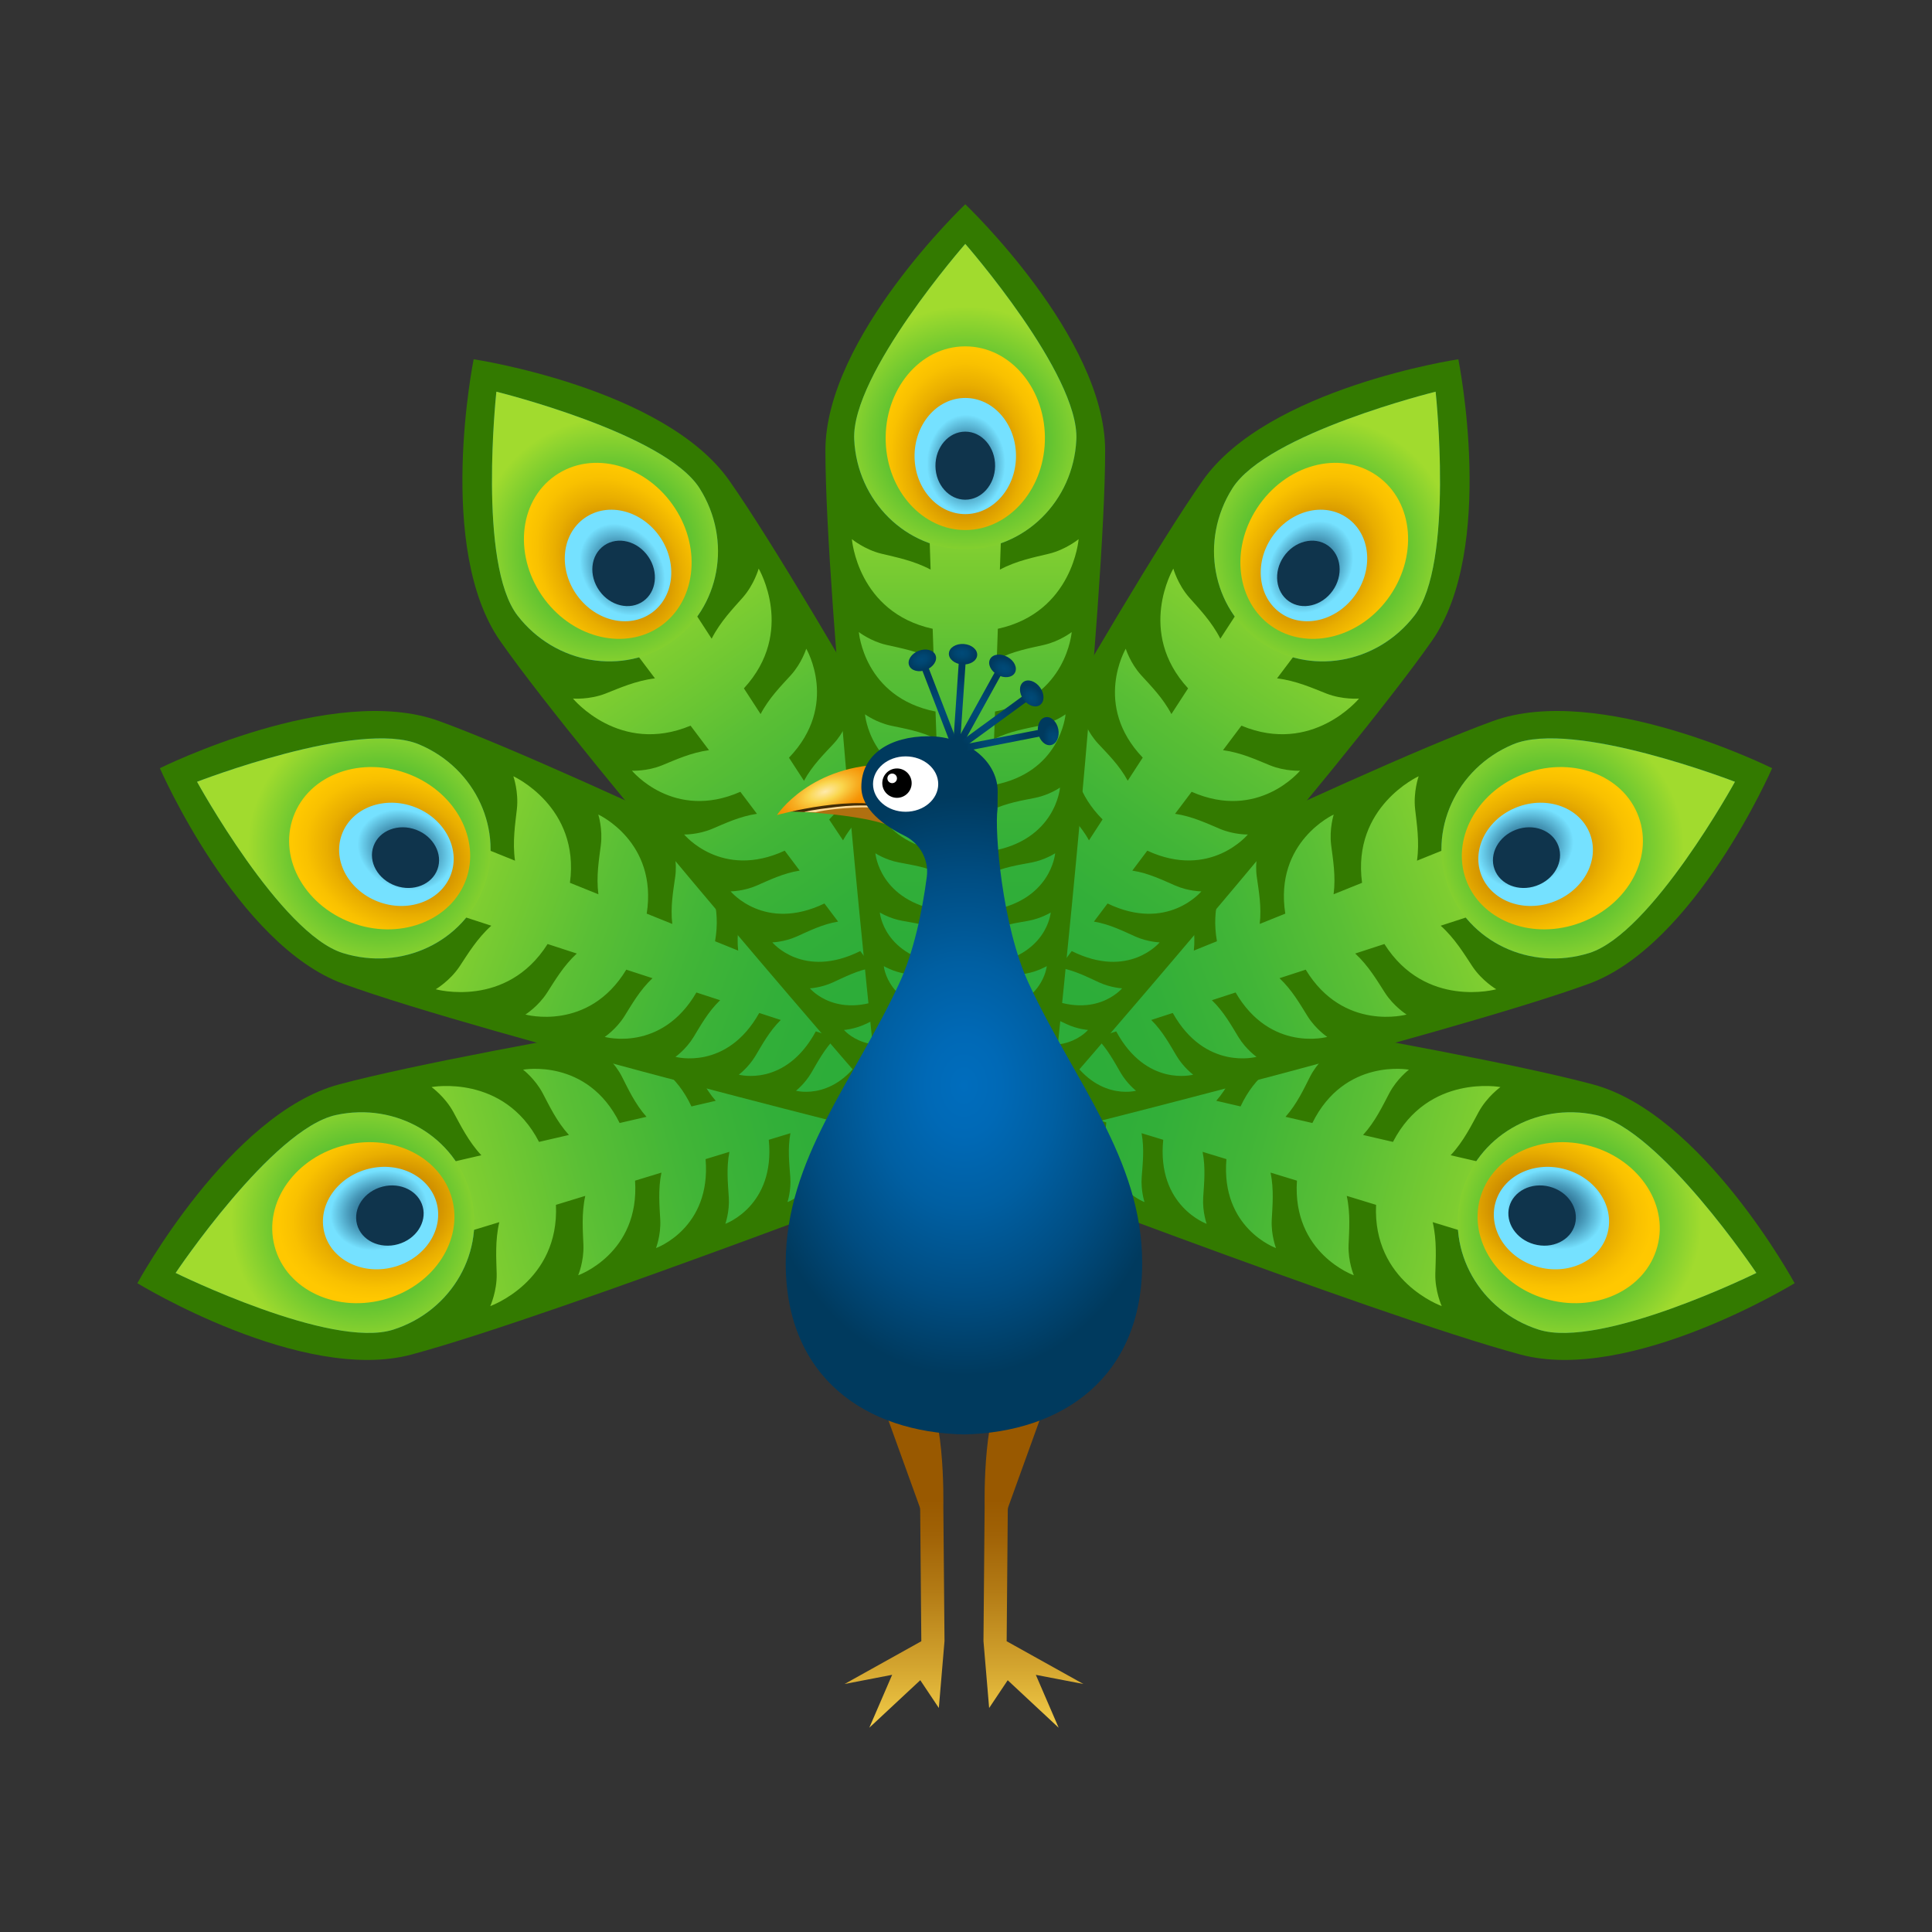 <svg xmlns="http://www.w3.org/2000/svg" viewBox="0 0 48 48"><rect x="0" y="0" width="48" height="48" fill="#333333" stroke="none"/><linearGradient id="RkDuv_SOpQq5Viapv7x9ka" x1="22.225" x2="22.225" y1="43.286" y2="37.259" gradientUnits="userSpaceOnUse"><stop offset="0" stop-color="#fad64e"/><stop offset=".324" stop-color="#d2a32e"/><stop offset=".621" stop-color="#b37b15"/><stop offset=".856" stop-color="#a06206"/><stop offset="1" stop-color="#995900"/></linearGradient><path fill="url(#RkDuv_SOpQq5Viapv7x9ka)" d="M23.437,37.418c0,0,0.061-2.686-0.622-3.07c-0.222-0.125-0.957,0.346-0.957,0.346 l0.989,2.738c0.01,0.026,0.015,0.054,0.015,0.082l0.028,3.262l-1.906,1.062l1.181-0.228l-0.567,1.314l1.266-1.18l0.461,0.69 l0.141-1.663L23.437,37.418z"/><linearGradient id="RkDuv_SOpQq5Viapv7x9kb" x1="25.675" x2="25.675" y1="43.286" y2="37.259" gradientUnits="userSpaceOnUse"><stop offset="0" stop-color="#fad64e"/><stop offset=".324" stop-color="#d2a32e"/><stop offset=".621" stop-color="#b37b15"/><stop offset=".856" stop-color="#a06206"/><stop offset="1" stop-color="#995900"/></linearGradient><path fill="url(#RkDuv_SOpQq5Viapv7x9kb)" d="M26.916,41.838l-1.906-1.062l0.028-3.262c0-0.028,0.005-0.056,0.015-0.082l0.989-2.738 c0,0-0.735-0.47-0.957-0.346c-0.683,0.384-0.622,3.07-0.622,3.07l-0.029,3.354l0.141,1.663l0.461-0.69l1.266,1.18l-0.567-1.314 L26.916,41.838z"/><radialGradient id="RkDuv_SOpQq5Viapv7x9kc" cx="437.662" cy="378.274" r="6.448" gradientTransform="matrix(-.252 -.968 1.21 -.315 -332.62 571.745)" gradientUnits="userSpaceOnUse"><stop offset="0" stop-color="#337a00"/><stop offset="1" stop-color="#337a00"/></radialGradient><path fill="url(#RkDuv_SOpQq5Viapv7x9kc)" d="M3.413,31.881c0.002,0.001,4.087,2.503,6.808,1.773c3.608-0.967,14.304-5.089,14.304-5.089 l-0.585-2.184l-0.585-2.184c0,0-11.324,1.778-14.932,2.745C5.701,27.67,3.414,31.879,3.413,31.881z"/><radialGradient id="RkDuv_SOpQq5Viapv7x9kd" cx="437.669" cy="372.383" r="2.772" gradientTransform="matrix(-.252 -.968 1.21 -.315 -331.185 571.412)" gradientUnits="userSpaceOnUse"><stop offset="0" stop-color="#30c9ae"/><stop offset=".207" stop-color="#2ec5ac"/><stop offset=".422" stop-color="#27b8a8"/><stop offset=".639" stop-color="#1ca4a0"/><stop offset=".858" stop-color="#0c8795"/><stop offset="1" stop-color="#00708c"/></radialGradient><path fill="url(#RkDuv_SOpQq5Viapv7x9kd)" d="M8.342,27.703c1.503-0.327,2.972,0.543,3.352,1.959c0.379,1.416-0.454,2.903-1.919,3.371 c-1.546,0.494-5.412-1.407-5.412-1.407S6.755,28.049,8.342,27.703z"/><radialGradient id="RkDuv_SOpQq5Viapv7x9ke" cx="437.695" cy="373.15" r="2.136" gradientTransform="matrix(-.259 -.966 1.242 -.333 -340.502 577.168)" gradientUnits="userSpaceOnUse"><stop offset="0" stop-color="#8a3e00"/><stop offset=".188" stop-color="#a96300"/><stop offset=".444" stop-color="#ce8e00"/><stop offset=".673" stop-color="#e9ae00"/><stop offset=".867" stop-color="#f9c100"/><stop offset="1" stop-color="#ffc800"/></radialGradient><path fill="url(#RkDuv_SOpQq5Viapv7x9ke)" d="M8.601,28.444c1.201-0.279,2.358,0.327,2.63,1.342s-0.428,2.118-1.607,2.477 c-1.231,0.375-2.508-0.198-2.802-1.296C6.528,29.87,7.347,28.735,8.601,28.444z"/><linearGradient id="RkDuv_SOpQq5Viapv7x9kf" x1="437.695" x2="437.695" y1="373.184" y2="385.08" gradientTransform="scale(-1) rotate(75.001 476.95 -119.967)" gradientUnits="userSpaceOnUse"><stop offset="0" stop-color="#a1db2e"/><stop offset=".199" stop-color="#7dcd31"/><stop offset=".427" stop-color="#5abf35"/><stop offset=".643" stop-color="#41b537"/><stop offset=".84" stop-color="#32af39"/><stop offset="1" stop-color="#2dad39"/></linearGradient><path fill="url(#RkDuv_SOpQq5Viapv7x9kf)" d="M12.996,26.576L12.996,26.576L12.996,26.576c0,0,0.298,0.226,0.487,0.584 c0.165,0.312,0.348,0.704,0.652,1.038l-0.743,0.172c-0.877-1.698-2.67-1.362-2.67-1.362l0,0l0,0c0,0,0.332,0.237,0.54,0.617 c0.177,0.324,0.373,0.73,0.697,1.077l-1.344,0.311l0.003,0.011l0.464,1.732l0.003,0.011l1.32-0.403 c-0.108,0.463-0.074,0.912-0.065,1.281c0.01,0.433-0.159,0.804-0.159,0.804l0,0l0,0c0,0,1.721-0.606,1.631-2.515l0.729-0.223 c-0.097,0.441-0.059,0.872-0.046,1.225c0.015,0.404-0.13,0.748-0.13,0.748l0,0l0,0c0,0,1.533-0.541,1.413-2.351l0.655-0.2 c-0.087,0.422-0.046,0.837-0.029,1.175c0.019,0.38-0.106,0.7-0.106,0.7l0,0l0,0c0,0,1.377-0.487,1.232-2.21l0.592-0.181 c-0.08,0.405-0.035,0.806-0.015,1.131c0.022,0.358-0.086,0.657-0.086,0.657l0,0l0,0c0,0,1.244-0.441,1.079-2.087l0.538-0.164 c-0.073,0.389-0.026,0.778-0.003,1.092c0.024,0.338-0.07,0.619-0.07,0.619l0,0l0,0c0,0,1.13-0.401,0.95-1.979l0.493-0.15 c-0.068,0.375-0.018,0.753,0.006,1.057c0.026,0.321-0.057,0.586-0.057,0.586l0,0l0,0c0,0,1.033-0.367,0.84-1.883l0.455-0.139 c-0.064,0.363-0.014,0.731,0.012,1.025c0.027,0.305-0.045,0.555-0.045,0.555l0,0l0,0c0,0,0.948-0.337,0.744-1.798l0.422-0.129 c-0.06,0.351-0.01,0.711,0.018,0.997c0.028,0.291-0.036,0.528-0.036,0.528l0,0l0,0c0,0,1.052-0.368,0.573-2.156c0,0,0,0,0,0 c0,0,0,0,0,0c-0.479-1.788-1.574-1.58-1.574-1.58l0,0l0,0c0,0,0.174,0.174,0.295,0.439c0.119,0.261,0.256,0.598,0.483,0.872 l-0.43,0.1c-0.554-1.367-1.544-1.185-1.544-1.185l0,0l0,0c0,0,0.188,0.181,0.317,0.458c0.125,0.268,0.266,0.612,0.502,0.894 l-0.464,0.107c-0.591-1.41-1.669-1.211-1.669-1.211l0,0l0,0c0,0,0.204,0.188,0.342,0.479c0.131,0.275,0.276,0.627,0.523,0.918 l-0.502,0.116c-0.633-1.457-1.812-1.239-1.812-1.239l0,0l0,0c0,0,0.222,0.196,0.37,0.501c0.137,0.282,0.291,0.643,0.549,0.944 l-0.548,0.127c-0.681-1.508-1.978-1.268-1.978-1.268l0,0l0,0c0,0,0.243,0.205,0.403,0.526c0.145,0.291,0.307,0.661,0.579,0.972 l-0.603,0.14c-0.736-1.565-2.172-1.298-2.172-1.298l0,0l0,0c0,0,0.268,0.215,0.442,0.553c0.154,0.301,0.326,0.681,0.613,1.003 l-0.667,0.154C14.594,26.278,12.996,26.576,12.996,26.576z"/><radialGradient id="RkDuv_SOpQq5Viapv7x9kg" cx="437.673" cy="373.262" r=".974" gradientTransform="matrix(-.259 -.966 1.204 -.323 -326.662 573.46)" gradientUnits="userSpaceOnUse"><stop offset="0" stop-color="#15496b"/><stop offset=".126" stop-color="#1b5375"/><stop offset=".342" stop-color="#2d6e8f"/><stop offset=".621" stop-color="#489aba"/><stop offset=".949" stop-color="#6fd7f5"/><stop offset="1" stop-color="#75e1ff"/></radialGradient><path fill="url(#RkDuv_SOpQq5Viapv7x9kg)" d="M9.164,29.036c0.763-0.187,1.51,0.197,1.685,0.852c0.176,0.656-0.279,1.361-1.033,1.581 c-0.776,0.226-1.57-0.145-1.755-0.834C7.876,29.947,8.379,29.228,9.164,29.036z"/><radialGradient id="RkDuv_SOpQq5Viapv7x9kh" cx="437.695" cy="373.316" r=".675" gradientTransform="matrix(-.259 -.966 1.112 -.298 -292.116 564.203)" gradientUnits="userSpaceOnUse"><stop offset="0" stop-color="#0f344c"/><stop offset=".869" stop-color="#0f344c"/><stop offset="1" stop-color="#0f344c"/></radialGradient><path fill="url(#RkDuv_SOpQq5Viapv7x9kh)" d="M9.507,29.481c0.449-0.114,0.892,0.11,0.996,0.5c0.104,0.389-0.167,0.806-0.613,0.931 c-0.453,0.128-0.913-0.093-1.02-0.494S9.051,29.597,9.507,29.481z"/><radialGradient id="RkDuv_SOpQq5Viapv7x9ki" cx="-253.72" cy="372.675" r="3.318" gradientTransform="scale(1 -1) rotate(-75.001 -384.949 -.067)" gradientUnits="userSpaceOnUse"><stop offset="0" stop-color="#009e35"/><stop offset=".423" stop-color="#42b732"/><stop offset="1" stop-color="#a1db2e"/></radialGradient><path fill="url(#RkDuv_SOpQq5Viapv7x9ki)" d="M9.77,33.035c1.465-0.468,2.303-1.956,1.923-3.373s-1.845-2.287-3.347-1.96 c-1.586,0.346-3.983,3.924-3.983,3.924S8.224,33.529,9.77,33.035z"/><radialGradient id="RkDuv_SOpQq5Viapv7x9kj" cx="-253.695" cy="373.15" r="2.136" gradientTransform="matrix(.259 .966 1.242 -.333 -388.125 399.437)" gradientUnits="userSpaceOnUse"><stop offset="0" stop-color="#8a3e00"/><stop offset=".188" stop-color="#a96300"/><stop offset=".444" stop-color="#ce8e00"/><stop offset=".673" stop-color="#e9ae00"/><stop offset=".867" stop-color="#f9c100"/><stop offset="1" stop-color="#ffc800"/></radialGradient><path fill="url(#RkDuv_SOpQq5Viapv7x9kj)" d="M9.625,32.263c1.179-0.359,1.879-1.462,1.607-2.477s-1.429-1.62-2.63-1.342 c-1.254,0.291-2.073,1.426-1.779,2.523C7.116,32.065,8.393,32.638,9.625,32.263z"/><radialGradient id="RkDuv_SOpQq5Viapv7x9kk" cx="-253.717" cy="373.262" r=".974" gradientTransform="matrix(.259 .966 1.204 -.323 -374.284 395.729)" gradientUnits="userSpaceOnUse"><stop offset="0" stop-color="#15496b"/><stop offset=".126" stop-color="#1b5375"/><stop offset=".342" stop-color="#2d6e8f"/><stop offset=".621" stop-color="#489aba"/><stop offset=".949" stop-color="#6fd7f5"/><stop offset="1" stop-color="#75e1ff"/></radialGradient><path fill="url(#RkDuv_SOpQq5Viapv7x9kk)" d="M9.816,31.47c0.755-0.22,1.209-0.925,1.033-1.581c-0.176-0.656-0.922-1.039-1.685-0.852 c-0.785,0.192-1.287,0.91-1.103,1.6C8.246,31.325,9.04,31.696,9.816,31.47z"/><radialGradient id="RkDuv_SOpQq5Viapv7x9kl" cx="-253.695" cy="373.316" r=".675" gradientTransform="matrix(.259 .966 1.112 -.298 -339.739 386.472)" gradientUnits="userSpaceOnUse"><stop offset="0" stop-color="#0f344c"/><stop offset=".869" stop-color="#0f344c"/><stop offset="1" stop-color="#0f344c"/></radialGradient><path fill="url(#RkDuv_SOpQq5Viapv7x9kl)" d="M9.89,30.912c0.446-0.126,0.717-0.542,0.613-0.931c-0.104-0.389-0.548-0.614-0.996-0.5 c-0.456,0.116-0.744,0.536-0.637,0.938S9.437,31.04,9.89,30.912z"/><radialGradient id="RkDuv_SOpQq5Viapv7x9km" cx="408.12" cy="488.526" r="6.448" gradientTransform="matrix(.252 -.968 -1.21 -.315 521.424 577.928)" gradientUnits="userSpaceOnUse"><stop offset="0" stop-color="#337a00"/><stop offset="1" stop-color="#337a00"/></radialGradient><path fill="url(#RkDuv_SOpQq5Viapv7x9km)" d="M44.587,31.881c-0.002,0.001-4.087,2.503-6.808,1.773 c-3.608-0.967-14.304-5.089-14.304-5.089l0.585-2.184l0.585-2.184c0,0,11.324,1.778,14.932,2.745 C42.299,27.67,44.586,31.879,44.587,31.881z"/><radialGradient id="RkDuv_SOpQq5Viapv7x9kn" cx="408.127" cy="482.635" r="2.772" gradientTransform="matrix(.252 -.968 -1.21 -.315 519.99 577.595)" gradientUnits="userSpaceOnUse"><stop offset="0" stop-color="#30c9ae"/><stop offset=".207" stop-color="#2ec5ac"/><stop offset=".422" stop-color="#27b8a8"/><stop offset=".639" stop-color="#1ca4a0"/><stop offset=".858" stop-color="#0c8795"/><stop offset="1" stop-color="#00708c"/></radialGradient><path fill="url(#RkDuv_SOpQq5Viapv7x9kn)" d="M39.658,27.703c-1.503-0.327-2.972,0.543-3.352,1.959 c-0.379,1.416,0.454,2.903,1.919,3.371c1.546,0.494,5.412-1.407,5.412-1.407S41.245,28.049,39.658,27.703z"/><radialGradient id="RkDuv_SOpQq5Viapv7x9ko" cx="408.153" cy="483.402" r="2.136" gradientTransform="matrix(.259 -.966 -1.242 -.333 533.04 585.313)" gradientUnits="userSpaceOnUse"><stop offset="0" stop-color="#8a3e00"/><stop offset=".188" stop-color="#a96300"/><stop offset=".444" stop-color="#ce8e00"/><stop offset=".673" stop-color="#e9ae00"/><stop offset=".867" stop-color="#f9c100"/><stop offset="1" stop-color="#ffc800"/></radialGradient><path fill="url(#RkDuv_SOpQq5Viapv7x9ko)" d="M39.399,28.444c-1.201-0.279-2.358,0.327-2.63,1.342s0.428,2.118,1.607,2.477 c1.231,0.375,2.508-0.198,2.802-1.296S40.653,28.735,39.399,28.444z"/><linearGradient id="RkDuv_SOpQq5Viapv7x9kp" x1="408.153" x2="408.153" y1="483.436" y2="495.333" gradientTransform="scale(1 -1) rotate(75.001 558.023 -14.312)" gradientUnits="userSpaceOnUse"><stop offset="0" stop-color="#a1db2e"/><stop offset=".199" stop-color="#7dcd31"/><stop offset=".427" stop-color="#5abf35"/><stop offset=".643" stop-color="#41b537"/><stop offset=".84" stop-color="#32af39"/><stop offset="1" stop-color="#2dad39"/></linearGradient><path fill="url(#RkDuv_SOpQq5Viapv7x9kp)" d="M35.004,26.576L35.004,26.576L35.004,26.576c0,0-0.298,0.226-0.487,0.584 c-0.165,0.312-0.348,0.704-0.652,1.038l0.743,0.172c0.877-1.698,2.67-1.362,2.67-1.362l0,0l0,0c0,0-0.332,0.237-0.54,0.617 c-0.177,0.324-0.373,0.73-0.697,1.077l1.344,0.311l-0.003,0.011l-0.464,1.732l-0.003,0.011l-1.32-0.403 c0.108,0.463,0.074,0.912,0.065,1.281c-0.01,0.433,0.159,0.804,0.159,0.804l0,0l0,0c0,0-1.721-0.606-1.631-2.515l-0.729-0.223 c0.097,0.441,0.059,0.872,0.046,1.225c-0.015,0.404,0.13,0.748,0.13,0.748l0,0l0,0c0,0-1.533-0.541-1.413-2.351l-0.655-0.2 c0.087,0.422,0.046,0.837,0.029,1.175c-0.019,0.38,0.106,0.7,0.106,0.7l0,0l0,0c0,0-1.377-0.487-1.232-2.21l-0.592-0.181 c0.08,0.405,0.035,0.806,0.015,1.131c-0.022,0.358,0.086,0.657,0.086,0.657l0,0l0,0c0,0-1.244-0.441-1.079-2.087l-0.538-0.164 c0.073,0.389,0.026,0.778,0.003,1.092c-0.024,0.338,0.07,0.619,0.07,0.619l0,0l0,0c0,0-1.13-0.401-0.95-1.979l-0.493-0.15 c0.068,0.375,0.018,0.753-0.006,1.057c-0.026,0.321,0.057,0.586,0.057,0.586l0,0l0,0c0,0-1.033-0.367-0.84-1.883l-0.455-0.139 c0.064,0.363,0.014,0.731-0.012,1.025c-0.027,0.305,0.045,0.555,0.045,0.555l0,0l0,0c0,0-0.948-0.337-0.744-1.798l-0.422-0.129 c0.06,0.351,0.01,0.711-0.018,0.997c-0.028,0.291,0.036,0.528,0.036,0.528l0,0l0,0c0,0-1.052-0.368-0.573-2.156c0,0,0,0,0,0 c0,0,0,0,0,0c0.479-1.788,1.574-1.58,1.574-1.58l0,0l0,0c0,0-0.174,0.174-0.295,0.439c-0.119,0.261-0.256,0.598-0.483,0.872 l0.43,0.1c0.554-1.367,1.544-1.185,1.544-1.185l0,0l0,0c0,0-0.188,0.181-0.317,0.458c-0.125,0.268-0.266,0.612-0.502,0.894 l0.464,0.107c0.591-1.41,1.669-1.211,1.669-1.211l0,0l0,0c0,0-0.204,0.188-0.342,0.479c-0.131,0.275-0.276,0.627-0.523,0.918 l0.502,0.116c0.633-1.457,1.812-1.239,1.812-1.239l0,0l0,0c0,0-0.222,0.196-0.37,0.501c-0.137,0.282-0.291,0.643-0.549,0.944 l0.548,0.127c0.681-1.508,1.978-1.268,1.978-1.268l0,0l0,0c0,0-0.243,0.205-0.403,0.526c-0.145,0.291-0.307,0.661-0.579,0.972 l0.603,0.14c0.736-1.565,2.172-1.298,2.172-1.298l0,0l0,0c0,0-0.268,0.215-0.442,0.553c-0.154,0.301-0.326,0.681-0.613,1.003 l0.667,0.154C33.406,26.278,35.004,26.576,35.004,26.576z"/><radialGradient id="RkDuv_SOpQq5Viapv7x9kq" cx="408.131" cy="483.514" r=".974" gradientTransform="matrix(.259 -.966 -1.204 -.323 515.102 580.506)" gradientUnits="userSpaceOnUse"><stop offset="0" stop-color="#15496b"/><stop offset=".126" stop-color="#1b5375"/><stop offset=".342" stop-color="#2d6e8f"/><stop offset=".621" stop-color="#489aba"/><stop offset=".949" stop-color="#6fd7f5"/><stop offset="1" stop-color="#75e1ff"/></radialGradient><path fill="url(#RkDuv_SOpQq5Viapv7x9kq)" d="M38.836,29.036c-0.763-0.187-1.51,0.197-1.685,0.852c-0.176,0.656,0.279,1.361,1.033,1.581 c0.776,0.226,1.57-0.145,1.755-0.834S39.621,29.228,38.836,29.036z"/><radialGradient id="RkDuv_SOpQq5Viapv7x9kr" cx="408.153" cy="483.568" r=".675" gradientTransform="matrix(.259 -.966 -1.112 -.298 470.35 568.515)" gradientUnits="userSpaceOnUse"><stop offset="0" stop-color="#0f344c"/><stop offset=".869" stop-color="#0f344c"/><stop offset="1" stop-color="#0f344c"/></radialGradient><path fill="url(#RkDuv_SOpQq5Viapv7x9kr)" d="M38.493,29.481c-0.449-0.114-0.892,0.11-0.996,0.5c-0.104,0.389,0.167,0.806,0.613,0.931 c0.453,0.128,0.913-0.093,1.02-0.494C39.237,30.018,38.949,29.597,38.493,29.481z"/><radialGradient id="RkDuv_SOpQq5Viapv7x9ks" cx="-224.178" cy="482.927" r="3.318" gradientTransform="scale(-1) rotate(-75.001 -466.022 105.589)" gradientUnits="userSpaceOnUse"><stop offset="0" stop-color="#009e35"/><stop offset=".423" stop-color="#42b732"/><stop offset="1" stop-color="#a1db2e"/></radialGradient><path fill="url(#RkDuv_SOpQq5Viapv7x9ks)" d="M38.23,33.035c-1.465-0.468-2.303-1.956-1.923-3.373s1.845-2.287,3.347-1.96 c1.586,0.346,3.983,3.924,3.983,3.924S39.776,33.529,38.23,33.035z"/><radialGradient id="RkDuv_SOpQq5Viapv7x9kt" cx="-224.153" cy="483.402" r="2.136" gradientTransform="matrix(-.259 .966 -1.242 -.333 580.662 407.582)" gradientUnits="userSpaceOnUse"><stop offset="0" stop-color="#8a3e00"/><stop offset=".188" stop-color="#a96300"/><stop offset=".444" stop-color="#ce8e00"/><stop offset=".673" stop-color="#e9ae00"/><stop offset=".867" stop-color="#f9c100"/><stop offset="1" stop-color="#ffc800"/></radialGradient><path fill="url(#RkDuv_SOpQq5Viapv7x9kt)" d="M38.375,32.263c-1.179-0.359-1.879-1.462-1.607-2.477s1.429-1.62,2.63-1.342 c1.254,0.291,2.073,1.426,1.779,2.523S39.607,32.638,38.375,32.263z"/><radialGradient id="RkDuv_SOpQq5Viapv7x9ku" cx="-224.175" cy="483.514" r=".974" gradientTransform="matrix(-.259 .966 -1.204 -.323 562.725 402.776)" gradientUnits="userSpaceOnUse"><stop offset="0" stop-color="#15496b"/><stop offset=".126" stop-color="#1b5375"/><stop offset=".342" stop-color="#2d6e8f"/><stop offset=".621" stop-color="#489aba"/><stop offset=".949" stop-color="#6fd7f5"/><stop offset="1" stop-color="#75e1ff"/></radialGradient><path fill="url(#RkDuv_SOpQq5Viapv7x9ku)" d="M38.184,31.47c-0.755-0.22-1.209-0.925-1.033-1.581c0.176-0.656,0.922-1.039,1.685-0.852 c0.785,0.192,1.287,0.91,1.103,1.6S38.96,31.696,38.184,31.47z"/><radialGradient id="RkDuv_SOpQq5Viapv7x9kv" cx="-224.153" cy="483.568" r=".675" gradientTransform="matrix(-.259 .966 -1.112 -.298 517.973 390.784)" gradientUnits="userSpaceOnUse"><stop offset="0" stop-color="#0f344c"/><stop offset=".869" stop-color="#0f344c"/><stop offset="1" stop-color="#0f344c"/></radialGradient><path fill="url(#RkDuv_SOpQq5Viapv7x9kv)" d="M38.11,30.912c-0.446-0.126-0.717-0.542-0.613-0.931c0.104-0.389,0.548-0.614,0.996-0.5 c0.456,0.116,0.744,0.536,0.637,0.938C39.022,30.82,38.563,31.04,38.11,30.912z"/><g><radialGradient id="RkDuv_SOpQq5Viapv7x9kw" cx="387.855" cy="176.015" r="6.448" gradientTransform="matrix(.348 -.937 1.172 .435 -326.615 309.957)" gradientUnits="userSpaceOnUse"><stop offset="0" stop-color="#337a00"/><stop offset="1" stop-color="#337a00"/></radialGradient><path fill="url(#RkDuv_SOpQq5Viapv7x9kw)" d="M3.972,19.086c0.001,0.002,1.912,4.394,4.56,5.358c3.51,1.278,14.636,4.036,14.636,4.036 l0.773-2.125l0.773-2.125c0,0-10.296-5.039-13.806-6.316C8.261,16.95,3.974,19.085,3.972,19.086z"/><radialGradient id="RkDuv_SOpQq5Viapv7x9kx" cx="387.862" cy="170.124" r="2.772" gradientTransform="matrix(.348 -.937 1.172 .435 -325.249 310.507)" gradientUnits="userSpaceOnUse"><stop offset="0" stop-color="#30c9ae"/><stop offset=".207" stop-color="#2ec5ac"/><stop offset=".422" stop-color="#27b8a8"/><stop offset=".639" stop-color="#1ca4a0"/><stop offset=".858" stop-color="#0c8795"/><stop offset="1" stop-color="#00708c"/></radialGradient><path fill="url(#RkDuv_SOpQq5Viapv7x9kx)" d="M10.405,18.491c1.419,0.594,2.124,2.15,1.622,3.527c-0.501,1.378-2.037,2.118-3.506,1.661 c-1.55-0.483-3.626-4.257-3.626-4.257S8.907,17.864,10.405,18.491z"/><radialGradient id="RkDuv_SOpQq5Viapv7x9ky" cx="387.888" cy="170.891" r="2.136" gradientTransform="matrix(.342 -.94 1.208 .44 -329.166 310.616)" gradientUnits="userSpaceOnUse"><stop offset="0" stop-color="#8a3e00"/><stop offset=".188" stop-color="#a96300"/><stop offset=".444" stop-color="#ce8e00"/><stop offset=".673" stop-color="#e9ae00"/><stop offset=".867" stop-color="#f9c100"/><stop offset="1" stop-color="#ffc800"/></radialGradient><path fill="url(#RkDuv_SOpQq5Viapv7x9ky)" d="M10.193,19.247c1.143,0.461,1.744,1.62,1.385,2.608s-1.565,1.49-2.737,1.107 c-1.224-0.399-1.941-1.601-1.552-2.669C7.677,19.226,8.999,18.766,10.193,19.247z"/><linearGradient id="RkDuv_SOpQq5Viapv7x9kz" x1="387.888" x2="387.888" y1="170.924" y2="182.821" gradientTransform="rotate(-70.001 92.044 365.965)" gradientUnits="userSpaceOnUse"><stop offset="0" stop-color="#a1db2e"/><stop offset=".199" stop-color="#7dcd31"/><stop offset=".427" stop-color="#5abf35"/><stop offset=".643" stop-color="#41b537"/><stop offset=".84" stop-color="#32af39"/><stop offset="1" stop-color="#2dad39"/></linearGradient><path fill="url(#RkDuv_SOpQq5Viapv7x9kz)" d="M14.864,20.237L14.864,20.237L14.864,20.237c0,0,0.114,0.356,0.064,0.757 c-0.044,0.35-0.119,0.776-0.061,1.224l-0.707-0.285c0.255-1.894-1.406-2.647-1.406-2.647l0,0l0,0c0,0,0.136,0.385,0.088,0.815 c-0.041,0.367-0.113,0.811-0.047,1.282l-1.28-0.516l-0.004,0.01l-0.613,1.685l-0.004,0.01l1.312,0.427 c-0.354,0.318-0.584,0.705-0.788,1.012c-0.24,0.36-0.592,0.567-0.592,0.567l0,0l0,0c0,0,1.757,0.491,2.779-1.124l0.725,0.236 c-0.332,0.306-0.549,0.681-0.74,0.977c-0.22,0.34-0.536,0.539-0.536,0.539l0,0l0,0c0,0,1.566,0.436,2.506-1.115l0.651,0.212 c-0.314,0.295-0.518,0.659-0.698,0.946c-0.202,0.322-0.488,0.513-0.488,0.513l0,0l0,0c0,0,1.407,0.391,2.277-1.104l0.589,0.192 c-0.298,0.286-0.491,0.64-0.661,0.918c-0.187,0.306-0.448,0.489-0.448,0.489l0,0l0,0c0,0,1.272,0.353,2.081-1.09l0.535,0.174 c-0.283,0.277-0.467,0.623-0.629,0.892c-0.174,0.291-0.413,0.467-0.413,0.467l0,0l0,0c0,0,1.156,0.32,1.913-1.076l0.49,0.159 c-0.271,0.268-0.447,0.607-0.601,0.869c-0.163,0.278-0.382,0.447-0.382,0.447l0,0l0,0c0,0,1.056,0.292,1.768-1.061l0.453,0.147 c-0.26,0.261-0.431,0.591-0.578,0.847c-0.153,0.265-0.356,0.429-0.356,0.429l0,0l0,0c0,0,0.97,0.268,1.641-1.046l0.42,0.137 c-0.251,0.254-0.416,0.577-0.557,0.827c-0.144,0.254-0.332,0.412-0.332,0.412l0,0l0,0c0,0,1.073,0.302,1.706-1.437c0,0,0,0,0,0 s0,0,0,0c0.633-1.739-0.383-2.197-0.383-2.197l0,0l0,0c0,0,0.043,0.242-0.01,0.529c-0.052,0.282-0.134,0.636-0.105,0.992 l-0.41-0.165c0.33-1.438-0.585-1.856-0.585-1.856l0,0l0,0c0,0,0.05,0.256-0.003,0.557c-0.052,0.291-0.133,0.653-0.102,1.02 l-0.441-0.178c0.325-1.494-0.672-1.949-0.672-1.949l0,0l0,0c0,0,0.059,0.271,0.005,0.588c-0.051,0.3-0.133,0.672-0.098,1.052 l-0.478-0.193c0.317-1.556-0.774-2.054-0.774-2.054l0,0l0,0c0,0,0.069,0.288,0.016,0.623c-0.049,0.31-0.131,0.694-0.092,1.088 l-0.522-0.211c0.307-1.626-0.893-2.173-0.893-2.173l0,0l0,0c0,0,0.082,0.308,0.029,0.662c-0.048,0.322-0.128,0.718-0.083,1.128 l-0.574-0.232c0.294-1.704-1.035-2.309-1.035-2.309l0,0l0,0c0,0,0.097,0.33,0.045,0.706c-0.046,0.335-0.124,0.745-0.073,1.173 l-0.635-0.256C16.345,20.91,14.864,20.237,14.864,20.237z"/><radialGradient id="RkDuv_SOpQq5Viapv7x9kA" cx="387.866" cy="171.003" r=".974" gradientTransform="matrix(.342 -.94 1.172 .426 -323.014 312.856)" gradientUnits="userSpaceOnUse"><stop offset="0" stop-color="#15496b"/><stop offset=".126" stop-color="#1b5375"/><stop offset=".342" stop-color="#2d6e8f"/><stop offset=".621" stop-color="#489aba"/><stop offset=".949" stop-color="#6fd7f5"/><stop offset="1" stop-color="#75e1ff"/></radialGradient><path fill="url(#RkDuv_SOpQq5Viapv7x9kA)" d="M10.314,20.054c0.733,0.285,1.124,1.027,0.892,1.665s-1.009,0.955-1.753,0.702 c-0.765-0.26-1.203-1.019-0.959-1.69C8.737,20.062,9.561,19.762,10.314,20.054z"/><radialGradient id="RkDuv_SOpQq5Viapv7x9kB" cx="387.888" cy="171.057" r=".675" gradientTransform="matrix(.342 -.94 1.082 .394 -307.622 318.458)" gradientUnits="userSpaceOnUse"><stop offset="0" stop-color="#0f344c"/><stop offset=".869" stop-color="#0f344c"/><stop offset="1" stop-color="#0f344c"/></radialGradient><path fill="url(#RkDuv_SOpQq5Viapv7x9kB)" d="M10.34,20.616c0.433,0.164,0.667,0.602,0.529,0.981s-0.599,0.564-1.036,0.411 c-0.444-0.155-0.695-0.599-0.553-0.989C9.423,20.629,9.9,20.449,10.34,20.616z"/><radialGradient id="RkDuv_SOpQq5Viapv7x9kC" cx="-203.914" cy="170.415" r="3.318" gradientTransform="scale(-1 1) rotate(70.001 -.047 234.576)" gradientUnits="userSpaceOnUse"><stop offset="0" stop-color="#009e35"/><stop offset=".423" stop-color="#42b732"/><stop offset="1" stop-color="#a1db2e"/></radialGradient><path fill="url(#RkDuv_SOpQq5Viapv7x9kC)" d="M8.517,23.678c1.468,0.457,3.008-0.282,3.51-1.659s-0.199-2.932-1.618-3.526 c-1.497-0.627-5.514,0.93-5.514,0.93S6.967,23.195,8.517,23.678z"/><radialGradient id="RkDuv_SOpQq5Viapv7x9kD" cx="-203.888" cy="170.891" r="2.136" gradientTransform="matrix(-.342 .94 1.208 .44 -266.235 137.713)" gradientUnits="userSpaceOnUse"><stop offset="0" stop-color="#8a3e00"/><stop offset=".188" stop-color="#a96300"/><stop offset=".444" stop-color="#ce8e00"/><stop offset=".673" stop-color="#e9ae00"/><stop offset=".867" stop-color="#f9c100"/><stop offset="1" stop-color="#ffc800"/></radialGradient><path fill="url(#RkDuv_SOpQq5Viapv7x9kD)" d="M8.841,22.962c1.172,0.382,2.378-0.12,2.737-1.107s-0.241-2.147-1.385-2.608 c-1.194-0.481-2.516-0.021-2.905,1.046C6.9,21.361,7.617,22.563,8.841,22.962z"/><radialGradient id="RkDuv_SOpQq5Viapv7x9kE" cx="-203.91" cy="171.003" r=".974" gradientTransform="matrix(-.342 .94 1.172 .426 -260.082 139.952)" gradientUnits="userSpaceOnUse"><stop offset="0" stop-color="#15496b"/><stop offset=".126" stop-color="#1b5375"/><stop offset=".342" stop-color="#2d6e8f"/><stop offset=".621" stop-color="#489aba"/><stop offset=".949" stop-color="#6fd7f5"/><stop offset="1" stop-color="#75e1ff"/></radialGradient><path fill="url(#RkDuv_SOpQq5Viapv7x9kE)" d="M9.452,22.422c0.744,0.253,1.521-0.064,1.753-0.702s-0.159-1.38-0.892-1.665 c-0.753-0.293-1.577,0.007-1.821,0.678C8.249,21.403,8.687,22.162,9.452,22.422z"/><radialGradient id="RkDuv_SOpQq5Viapv7x9kF" cx="-203.888" cy="171.057" r=".675" gradientTransform="matrix(-.342 .94 1.082 .394 -244.69 145.554)" gradientUnits="userSpaceOnUse"><stop offset="0" stop-color="#0f344c"/><stop offset=".869" stop-color="#0f344c"/><stop offset="1" stop-color="#0f344c"/></radialGradient><path fill="url(#RkDuv_SOpQq5Viapv7x9kF)" d="M9.833,22.008c0.437,0.153,0.898-0.032,1.036-0.411s-0.096-0.817-0.529-0.981 c-0.44-0.167-0.917,0.013-1.059,0.403C9.138,21.409,9.389,21.853,9.833,22.008z"/></g><g><radialGradient id="RkDuv_SOpQq5Viapv7x9kG" cx="426.894" cy="283.273" r="6.448" gradientTransform="matrix(-.348 -.937 -1.172 .435 513.884 299.849)" gradientUnits="userSpaceOnUse"><stop offset="0" stop-color="#337a00"/><stop offset="1" stop-color="#337a00"/></radialGradient><path fill="url(#RkDuv_SOpQq5Viapv7x9kG)" d="M44.028,19.086c-0.001,0.002-1.912,4.394-4.56,5.358 c-3.51,1.278-14.636,4.036-14.636,4.036l-0.773-2.125l-0.773-2.125c0,0,10.296-5.039,13.806-6.316 C39.739,16.95,44.026,19.085,44.028,19.086z"/><radialGradient id="RkDuv_SOpQq5Viapv7x9kH" cx="426.901" cy="277.382" r="2.772" gradientTransform="matrix(-.348 -.937 -1.172 .435 512.517 300.399)" gradientUnits="userSpaceOnUse"><stop offset="0" stop-color="#30c9ae"/><stop offset=".207" stop-color="#2ec5ac"/><stop offset=".422" stop-color="#27b8a8"/><stop offset=".639" stop-color="#1ca4a0"/><stop offset=".858" stop-color="#0c8795"/><stop offset="1" stop-color="#00708c"/></radialGradient><path fill="url(#RkDuv_SOpQq5Viapv7x9kH)" d="M37.595,18.491c-1.419,0.594-2.124,2.15-1.622,3.527c0.501,1.378,2.037,2.118,3.506,1.661 c1.55-0.483,3.626-4.257,3.626-4.257S39.093,17.864,37.595,18.491z"/><radialGradient id="RkDuv_SOpQq5Viapv7x9kI" cx="426.927" cy="278.149" r="2.136" gradientTransform="matrix(-.342 -.94 -1.208 .44 520.076 300.146)" gradientUnits="userSpaceOnUse"><stop offset="0" stop-color="#8a3e00"/><stop offset=".188" stop-color="#a96300"/><stop offset=".444" stop-color="#ce8e00"/><stop offset=".673" stop-color="#e9ae00"/><stop offset=".867" stop-color="#f9c100"/><stop offset="1" stop-color="#ffc800"/></radialGradient><path fill="url(#RkDuv_SOpQq5Viapv7x9kI)" d="M37.807,19.247c-1.143,0.461-1.744,1.62-1.385,2.608c0.359,0.987,1.565,1.49,2.737,1.107 c1.224-0.399,1.941-1.601,1.552-2.669S39.001,18.766,37.807,19.247z"/><linearGradient id="RkDuv_SOpQq5Viapv7x9kJ" x1="426.927" x2="426.927" y1="278.182" y2="290.079" gradientTransform="scale(-1 1) rotate(-70.001 10.974 481.743)" gradientUnits="userSpaceOnUse"><stop offset="0" stop-color="#a1db2e"/><stop offset=".199" stop-color="#7dcd31"/><stop offset=".427" stop-color="#5abf35"/><stop offset=".643" stop-color="#41b537"/><stop offset=".84" stop-color="#32af39"/><stop offset="1" stop-color="#2dad39"/></linearGradient><path fill="url(#RkDuv_SOpQq5Viapv7x9kJ)" d="M33.136,20.237L33.136,20.237L33.136,20.237c0,0-0.114,0.356-0.064,0.757 c0.044,0.35,0.119,0.776,0.061,1.224l0.707-0.285c-0.255-1.894,1.406-2.647,1.406-2.647l0,0l0,0c0,0-0.136,0.385-0.088,0.815 c0.041,0.367,0.113,0.811,0.047,1.282l1.28-0.516l0.004,0.01l0.613,1.685l0.004,0.01l-1.312,0.427 c0.354,0.318,0.584,0.705,0.788,1.012c0.24,0.36,0.592,0.567,0.592,0.567l0,0l0,0c0,0-1.757,0.491-2.779-1.124l-0.725,0.236 c0.332,0.306,0.549,0.681,0.74,0.977c0.22,0.34,0.536,0.539,0.536,0.539l0,0l0,0c0,0-1.566,0.436-2.506-1.115l-0.651,0.212 c0.314,0.295,0.518,0.659,0.698,0.946c0.202,0.322,0.488,0.513,0.488,0.513l0,0l0,0c0,0-1.407,0.391-2.277-1.104l-0.589,0.192 c0.298,0.286,0.491,0.64,0.661,0.918c0.187,0.306,0.448,0.489,0.448,0.489l0,0l0,0c0,0-1.272,0.353-2.081-1.09l-0.535,0.174 c0.283,0.277,0.467,0.623,0.629,0.892c0.174,0.291,0.413,0.467,0.413,0.467l0,0l0,0c0,0-1.156,0.32-1.913-1.076l-0.49,0.159 c0.271,0.268,0.447,0.607,0.601,0.869c0.163,0.278,0.382,0.447,0.382,0.447l0,0l0,0c0,0-1.056,0.292-1.768-1.061l-0.453,0.147 c0.26,0.261,0.431,0.591,0.578,0.847c0.153,0.265,0.356,0.429,0.356,0.429l0,0l0,0c0,0-0.97,0.268-1.641-1.046l-0.42,0.137 c0.251,0.254,0.416,0.577,0.557,0.827c0.144,0.254,0.332,0.412,0.332,0.412l0,0l0,0c0,0-1.073,0.302-1.706-1.437c0,0,0,0,0,0 s0,0,0,0c-0.633-1.739,0.383-2.197,0.383-2.197l0,0l0,0c0,0-0.043,0.242,0.01,0.529c0.052,0.282,0.134,0.636,0.105,0.992 l0.41-0.165c-0.33-1.438,0.585-1.856,0.585-1.856l0,0l0,0c0,0-0.05,0.256,0.003,0.557c0.052,0.291,0.133,0.653,0.102,1.02 l0.441-0.178c-0.325-1.494,0.672-1.949,0.672-1.949l0,0l0,0c0,0-0.059,0.271-0.005,0.588c0.051,0.3,0.133,0.672,0.098,1.052 l0.478-0.193c-0.317-1.556,0.774-2.054,0.774-2.054l0,0l0,0c0,0-0.069,0.288-0.016,0.623c0.049,0.31,0.131,0.694,0.092,1.088 l0.522-0.211c-0.307-1.626,0.893-2.173,0.893-2.173l0,0l0,0c0,0-0.082,0.308-0.029,0.662c0.048,0.322,0.128,0.718,0.083,1.128 l0.574-0.232c-0.294-1.704,1.035-2.309,1.035-2.309l0,0l0,0c0,0-0.097,0.33-0.045,0.706c0.046,0.335,0.124,0.745,0.073,1.173 l0.635-0.256C31.655,20.91,33.136,20.237,33.136,20.237z"/><radialGradient id="RkDuv_SOpQq5Viapv7x9kK" cx="426.905" cy="278.261" r=".974" gradientTransform="matrix(-.342 -.94 -1.172 .426 510.046 303.796)" gradientUnits="userSpaceOnUse"><stop offset="0" stop-color="#15496b"/><stop offset=".126" stop-color="#1b5375"/><stop offset=".342" stop-color="#2d6e8f"/><stop offset=".621" stop-color="#489aba"/><stop offset=".949" stop-color="#6fd7f5"/><stop offset="1" stop-color="#75e1ff"/></radialGradient><path fill="url(#RkDuv_SOpQq5Viapv7x9kK)" d="M37.686,20.054c-0.733,0.285-1.124,1.027-0.892,1.665c0.232,0.638,1.009,0.955,1.753,0.702 c0.765-0.26,1.203-1.019,0.959-1.69S38.439,19.762,37.686,20.054z"/><radialGradient id="RkDuv_SOpQq5Viapv7x9kL" cx="426.927" cy="278.315" r=".675" gradientTransform="matrix(-.342 -.94 -1.082 .394 484.994 312.914)" gradientUnits="userSpaceOnUse"><stop offset="0" stop-color="#0f344c"/><stop offset=".869" stop-color="#0f344c"/><stop offset="1" stop-color="#0f344c"/></radialGradient><path fill="url(#RkDuv_SOpQq5Viapv7x9kL)" d="M37.66,20.616c-0.433,0.164-0.667,0.602-0.529,0.981s0.599,0.564,1.036,0.411 c0.444-0.155,0.695-0.599,0.553-0.989C38.577,20.629,38.1,20.449,37.66,20.616z"/><radialGradient id="RkDuv_SOpQq5Viapv7x9kM" cx="-242.952" cy="277.673" r="3.318" gradientTransform="rotate(70.001 81.024 350.354)" gradientUnits="userSpaceOnUse"><stop offset="0" stop-color="#009e35"/><stop offset=".423" stop-color="#42b732"/><stop offset="1" stop-color="#a1db2e"/></radialGradient><path fill="url(#RkDuv_SOpQq5Viapv7x9kM)" d="M39.483,23.678c-1.468,0.457-3.008-0.282-3.51-1.659s0.199-2.932,1.618-3.526 c1.497-0.627,5.514,0.93,5.514,0.93S41.033,23.195,39.483,23.678z"/><radialGradient id="RkDuv_SOpQq5Viapv7x9kN" cx="-242.927" cy="278.149" r="2.136" gradientTransform="matrix(.342 .94 -1.208 .44 457.144 127.242)" gradientUnits="userSpaceOnUse"><stop offset="0" stop-color="#8a3e00"/><stop offset=".188" stop-color="#a96300"/><stop offset=".444" stop-color="#ce8e00"/><stop offset=".673" stop-color="#e9ae00"/><stop offset=".867" stop-color="#f9c100"/><stop offset="1" stop-color="#ffc800"/></radialGradient><path fill="url(#RkDuv_SOpQq5Viapv7x9kN)" d="M39.159,22.962c-1.172,0.382-2.378-0.12-2.737-1.107c-0.359-0.987,0.241-2.147,1.385-2.608 c1.194-0.481,2.516-0.021,2.905,1.046S40.383,22.563,39.159,22.962z"/><radialGradient id="RkDuv_SOpQq5Viapv7x9kO" cx="-242.949" cy="278.261" r=".974" gradientTransform="matrix(.342 .94 -1.172 .426 447.114 130.893)" gradientUnits="userSpaceOnUse"><stop offset="0" stop-color="#15496b"/><stop offset=".126" stop-color="#1b5375"/><stop offset=".342" stop-color="#2d6e8f"/><stop offset=".621" stop-color="#489aba"/><stop offset=".949" stop-color="#6fd7f5"/><stop offset="1" stop-color="#75e1ff"/></radialGradient><path fill="url(#RkDuv_SOpQq5Viapv7x9kO)" d="M38.548,22.422c-0.744,0.253-1.521-0.064-1.753-0.702c-0.232-0.638,0.159-1.38,0.892-1.665 c0.753-0.293,1.577,0.007,1.821,0.678S39.313,22.162,38.548,22.422z"/><radialGradient id="RkDuv_SOpQq5Viapv7x9kP" cx="-242.927" cy="278.315" r=".675" gradientTransform="matrix(.342 .94 -1.082 .394 422.062 140.01)" gradientUnits="userSpaceOnUse"><stop offset="0" stop-color="#0f344c"/><stop offset=".869" stop-color="#0f344c"/><stop offset="1" stop-color="#0f344c"/></radialGradient><path fill="url(#RkDuv_SOpQq5Viapv7x9kP)" d="M38.167,22.008c-0.437,0.153-0.898-0.032-1.036-0.411s0.096-0.817,0.529-0.981 c0.44-0.167,0.917,0.013,1.059,0.403C38.862,21.409,38.611,21.853,38.167,22.008z"/></g><g><radialGradient id="RkDuv_SOpQq5Viapv7x9kQ" cx="231.045" cy="38.902" r="6.448" gradientTransform="matrix(.823 -.568 .71 1.029 -199.462 109.551)" gradientUnits="userSpaceOnUse"><stop offset="0" stop-color="#337a00"/><stop offset="1" stop-color="#337a00"/></radialGradient><path fill="url(#RkDuv_SOpQq5Viapv7x9kQ)" d="M11.768,8.926c0,0.002-0.954,4.696,0.662,7.004c2.143,3.06,9.674,11.701,9.674,11.701 l1.852-1.297l1.852-1.297c0,0-5.544-10.033-7.686-13.093C16.507,9.636,11.77,8.926,11.768,8.926z"/><radialGradient id="RkDuv_SOpQq5Viapv7x9kR" cx="231.052" cy="33.011" r="2.772" gradientTransform="matrix(.823 -.568 .71 1.029 -198.658 110.786)" gradientUnits="userSpaceOnUse"><stop offset="0" stop-color="#30c9ae"/><stop offset=".207" stop-color="#2ec5ac"/><stop offset=".422" stop-color="#27b8a8"/><stop offset=".639" stop-color="#1ca4a0"/><stop offset=".858" stop-color="#0c8795"/><stop offset="1" stop-color="#00708c"/></radialGradient><path fill="url(#RkDuv_SOpQq5Viapv7x9kR)" d="M17.379,12.129c0.822,1.3,0.507,2.979-0.694,3.82c-1.201,0.841-2.884,0.566-3.824-0.65 c-0.993-1.284-0.529-5.567-0.529-5.567S16.512,10.756,17.379,12.129z"/><radialGradient id="RkDuv_SOpQq5Viapv7x9kS" cx="231.078" cy="33.778" r="2.136" gradientTransform="matrix(.819 -.574 .737 1.053 -198.794 111.085)" gradientUnits="userSpaceOnUse"><stop offset="0" stop-color="#8a3e00"/><stop offset=".188" stop-color="#a96300"/><stop offset=".444" stop-color="#ce8e00"/><stop offset=".673" stop-color="#e9ae00"/><stop offset=".867" stop-color="#f9c100"/><stop offset="1" stop-color="#ffc800"/></radialGradient><path fill="url(#RkDuv_SOpQq5Viapv7x9kS)" d="M16.772,12.626c0.672,1.033,0.499,2.328-0.361,2.93c-0.861,0.603-2.136,0.323-2.877-0.663 c-0.774-1.029-0.672-2.425,0.259-3.076C14.723,11.166,16.07,11.547,16.772,12.626z"/><linearGradient id="RkDuv_SOpQq5Viapv7x9kT" x1="231.078" x2="231.078" y1="33.811" y2="45.708" gradientTransform="rotate(-35 92.048 365.954)" gradientUnits="userSpaceOnUse"><stop offset="0" stop-color="#a1db2e"/><stop offset=".199" stop-color="#7dcd31"/><stop offset=".427" stop-color="#5abf35"/><stop offset=".643" stop-color="#41b537"/><stop offset=".84" stop-color="#32af39"/><stop offset="1" stop-color="#2dad39"/></linearGradient><path fill="url(#RkDuv_SOpQq5Viapv7x9kT)" d="M20.031,16.117L20.031,16.117L20.031,16.117c0,0-0.11,0.357-0.382,0.657 c-0.237,0.261-0.543,0.567-0.752,0.967l-0.415-0.639c1.295-1.405,0.367-2.975,0.367-2.975l0,0l0,0c0,0-0.109,0.393-0.395,0.718 c-0.244,0.277-0.558,0.6-0.773,1.023l-0.752-1.157l-0.009,0.006l-1.469,1.029l-0.009,0.006l0.83,1.102 c-0.472,0.057-0.883,0.242-1.226,0.377c-0.403,0.158-0.81,0.125-0.81,0.125l0,0l0,0c0,0,1.158,1.41,2.921,0.673l0.458,0.609 c-0.448,0.06-0.84,0.243-1.166,0.376c-0.375,0.153-0.748,0.134-0.748,0.134l0,0l0,0c0,0,1.033,1.256,2.693,0.524l0.412,0.547 c-0.426,0.062-0.802,0.243-1.114,0.374c-0.35,0.148-0.694,0.14-0.694,0.14l0,0l0,0c0,0,0.928,1.127,2.498,0.402l0.372,0.495 c-0.408,0.063-0.769,0.243-1.068,0.372c-0.329,0.143-0.647,0.144-0.647,0.144l0,0l0,0c0,0,0.839,1.018,2.33,0.301l0.339,0.45 c-0.391,0.064-0.74,0.242-1.027,0.37c-0.31,0.138-0.606,0.146-0.606,0.146l0,0l0,0c0,0,0.763,0.925,2.184,0.216l0.31,0.412 c-0.376,0.064-0.714,0.241-0.991,0.367c-0.293,0.134-0.57,0.147-0.57,0.147l0,0l0,0c0,0,0.698,0.845,2.057,0.145l0.286,0.38 c-0.363,0.064-0.692,0.237-0.959,0.362c-0.277,0.13-0.537,0.147-0.537,0.147l0,0l0,0c0,0,0.641,0.776,1.944,0.085l0.266,0.353 c-0.351,0.064-0.672,0.234-0.931,0.358c-0.264,0.126-0.508,0.147-0.508,0.147l0,0l0,0c0,0,0.705,0.863,2.222-0.199c0,0,0,0,0,0 s0,0,0,0c1.516-1.062,0.947-2.02,0.947-2.02l0,0l0,0c0,0-0.104,0.222-0.312,0.427c-0.205,0.201-0.475,0.445-0.655,0.752 l-0.241-0.37c1.095-0.988,0.586-1.856,0.586-1.856l0,0l0,0c0,0-0.105,0.238-0.322,0.454c-0.209,0.209-0.484,0.459-0.668,0.778 l-0.26-0.399c1.123-1.037,0.567-1.982,0.567-1.982l0,0l0,0c0,0-0.107,0.256-0.333,0.485c-0.213,0.217-0.495,0.474-0.684,0.805 l-0.281-0.432c1.152-1.093,0.544-2.126,0.544-2.126l0,0l0,0c0,0-0.108,0.276-0.344,0.52c-0.218,0.226-0.505,0.493-0.699,0.838 l-0.307-0.472c1.184-1.155,0.515-2.292,0.515-2.292l0,0l0,0c0,0-0.11,0.299-0.356,0.559c-0.224,0.236-0.516,0.515-0.715,0.876 L20.6,20.361c1.218-1.227,0.477-2.485,0.477-2.485l0,0l0,0c0,0-0.11,0.326-0.369,0.604c-0.23,0.248-0.529,0.539-0.733,0.919 l-0.373-0.574C20.858,17.517,20.031,16.117,20.031,16.117z"/><radialGradient id="RkDuv_SOpQq5Viapv7x9kU" cx="231.056" cy="33.89" r=".974" gradientTransform="matrix(.819 -.574 .715 1.021 -198.065 112.127)" gradientUnits="userSpaceOnUse"><stop offset="0" stop-color="#15496b"/><stop offset=".126" stop-color="#1b5375"/><stop offset=".342" stop-color="#2d6e8f"/><stop offset=".621" stop-color="#489aba"/><stop offset=".949" stop-color="#6fd7f5"/><stop offset="1" stop-color="#75e1ff"/></radialGradient><path fill="url(#RkDuv_SOpQq5Viapv7x9kU)" d="M16.408,13.357c0.437,0.653,0.331,1.486-0.225,1.875c-0.556,0.389-1.374,0.204-1.839-0.43 c-0.478-0.652-0.401-1.525,0.183-1.934C15.112,12.458,15.959,12.685,16.408,13.357z"/><radialGradient id="RkDuv_SOpQq5Viapv7x9kV" cx="231.078" cy="33.944" r=".675" gradientTransform="matrix(.819 -.574 .66 .943 -196.206 114.78)" gradientUnits="userSpaceOnUse"><stop offset="0" stop-color="#0f344c"/><stop offset=".869" stop-color="#0f344c"/><stop offset="1" stop-color="#0f344c"/></radialGradient><path fill="url(#RkDuv_SOpQq5Viapv7x9kV)" d="M16.107,13.832c0.261,0.383,0.201,0.876-0.129,1.107c-0.33,0.231-0.814,0.118-1.085-0.257 c-0.275-0.382-0.225-0.889,0.115-1.127C15.349,13.316,15.842,13.443,16.107,13.832z"/><radialGradient id="RkDuv_SOpQq5Viapv7x9kW" cx="-47.103" cy="33.302" r="3.318" gradientTransform="scale(-1 1) rotate(35 -.05 74.179)" gradientUnits="userSpaceOnUse"><stop offset="0" stop-color="#009e35"/><stop offset=".423" stop-color="#42b732"/><stop offset="1" stop-color="#a1db2e"/></radialGradient><path fill="url(#RkDuv_SOpQq5Viapv7x9kW)" d="M12.858,15.294c0.941,1.217,2.626,1.495,3.827,0.654s1.518-2.516,0.697-3.816 c-0.867-1.372-5.05-2.401-5.05-2.401S11.865,14.01,12.858,15.294z"/><radialGradient id="RkDuv_SOpQq5Viapv7x9kX" cx="-47.078" cy="33.778" r="2.136" gradientTransform="matrix(-.819 .574 .737 1.053 -48.07 5.546)" gradientUnits="userSpaceOnUse"><stop offset="0" stop-color="#8a3e00"/><stop offset=".188" stop-color="#a96300"/><stop offset=".444" stop-color="#ce8e00"/><stop offset=".673" stop-color="#e9ae00"/><stop offset=".867" stop-color="#f9c100"/><stop offset="1" stop-color="#ffc800"/></radialGradient><path fill="url(#RkDuv_SOpQq5Viapv7x9kX)" d="M13.533,14.894c0.741,0.985,2.017,1.265,2.877,0.663c0.861-0.603,1.034-1.897,0.361-2.93 c-0.702-1.079-2.049-1.46-2.98-0.809C12.862,12.469,12.76,13.865,13.533,14.894z"/><radialGradient id="RkDuv_SOpQq5Viapv7x9kY" cx="-47.1" cy="33.89" r=".974" gradientTransform="matrix(-.819 .574 .715 1.021 -47.34 6.588)" gradientUnits="userSpaceOnUse"><stop offset="0" stop-color="#15496b"/><stop offset=".126" stop-color="#1b5375"/><stop offset=".342" stop-color="#2d6e8f"/><stop offset=".621" stop-color="#489aba"/><stop offset=".949" stop-color="#6fd7f5"/><stop offset="1" stop-color="#75e1ff"/></radialGradient><path fill="url(#RkDuv_SOpQq5Viapv7x9kY)" d="M14.344,14.802c0.465,0.634,1.283,0.82,1.839,0.43c0.556-0.389,0.661-1.222,0.225-1.875 c-0.449-0.672-1.296-0.898-1.88-0.489C13.943,13.277,13.867,14.15,14.344,14.802z"/><radialGradient id="RkDuv_SOpQq5Viapv7x9kZ" cx="-47.078" cy="33.944" r=".675" gradientTransform="matrix(-.819 .574 .66 .943 -45.482 9.242)" gradientUnits="userSpaceOnUse"><stop offset="0" stop-color="#0f344c"/><stop offset=".869" stop-color="#0f344c"/><stop offset="1" stop-color="#0f344c"/></radialGradient><path fill="url(#RkDuv_SOpQq5Viapv7x9kZ)" d="M14.894,14.681c0.27,0.376,0.754,0.489,1.085,0.257c0.33-0.231,0.39-0.725,0.129-1.107 c-0.265-0.389-0.759-0.516-1.099-0.278C14.668,13.792,14.619,14.299,14.894,14.681z"/></g><g><radialGradient id="RkDuv_SOpQq5Viapv7x9kaa" cx="324.544" cy="104.371" r="6.448" gradientTransform="matrix(-.823 -.568 -.71 1.029 370.896 95.314)" gradientUnits="userSpaceOnUse"><stop offset="0" stop-color="#337a00"/><stop offset="1" stop-color="#337a00"/></radialGradient><path fill="url(#RkDuv_SOpQq5Viapv7x9kaa)" d="M36.232,8.926c0,0.002,0.954,4.696-0.662,7.004c-2.143,3.06-9.674,11.701-9.674,11.701 l-1.852-1.297l-1.852-1.297c0,0,5.544-10.033,7.686-13.093C31.493,9.636,36.23,8.926,36.232,8.926z"/><radialGradient id="RkDuv_SOpQq5Viapv7x9kab" cx="324.551" cy="98.48" r="2.772" gradientTransform="matrix(-.823 -.568 -.71 1.029 370.092 96.549)" gradientUnits="userSpaceOnUse"><stop offset="0" stop-color="#30c9ae"/><stop offset=".207" stop-color="#2ec5ac"/><stop offset=".422" stop-color="#27b8a8"/><stop offset=".639" stop-color="#1ca4a0"/><stop offset=".858" stop-color="#0c8795"/><stop offset="1" stop-color="#00708c"/></radialGradient><path fill="url(#RkDuv_SOpQq5Viapv7x9kab)" d="M30.621,12.129c-0.822,1.3-0.507,2.979,0.694,3.82c1.201,0.841,2.884,0.566,3.824-0.65 c0.993-1.284,0.529-5.567,0.529-5.567S31.488,10.756,30.621,12.129z"/><radialGradient id="RkDuv_SOpQq5Viapv7x9kac" cx="324.577" cy="99.247" r="2.136" gradientTransform="matrix(-.819 -.574 -.737 1.053 371.654 95.778)" gradientUnits="userSpaceOnUse"><stop offset="0" stop-color="#8a3e00"/><stop offset=".188" stop-color="#a96300"/><stop offset=".444" stop-color="#ce8e00"/><stop offset=".673" stop-color="#e9ae00"/><stop offset=".867" stop-color="#f9c100"/><stop offset="1" stop-color="#ffc800"/></radialGradient><path fill="url(#RkDuv_SOpQq5Viapv7x9kac)" d="M31.228,12.626c-0.672,1.033-0.499,2.328,0.361,2.93c0.861,0.603,2.136,0.323,2.877-0.663 c0.774-1.029,0.672-2.425-0.259-3.076S31.93,11.547,31.228,12.626z"/><linearGradient id="RkDuv_SOpQq5Viapv7x9kad" x1="324.577" x2="324.577" y1="99.28" y2="111.177" gradientTransform="scale(-1 1) rotate(-35 10.981 623.068)" gradientUnits="userSpaceOnUse"><stop offset="0" stop-color="#a1db2e"/><stop offset=".199" stop-color="#7dcd31"/><stop offset=".427" stop-color="#5abf35"/><stop offset=".643" stop-color="#41b537"/><stop offset=".84" stop-color="#32af39"/><stop offset="1" stop-color="#2dad39"/></linearGradient><path fill="url(#RkDuv_SOpQq5Viapv7x9kad)" d="M27.969,16.117L27.969,16.117L27.969,16.117c0,0,0.11,0.357,0.382,0.657 c0.237,0.261,0.543,0.567,0.752,0.967l0.415-0.639c-1.295-1.405-0.367-2.975-0.367-2.975l0,0l0,0c0,0,0.109,0.393,0.395,0.718 c0.244,0.277,0.558,0.6,0.773,1.023l0.752-1.157l0.009,0.006l1.469,1.029l0.009,0.006l-0.83,1.102 c0.472,0.057,0.883,0.242,1.226,0.377c0.403,0.158,0.81,0.125,0.81,0.125l0,0l0,0c0,0-1.158,1.41-2.921,0.673l-0.458,0.609 c0.448,0.06,0.84,0.243,1.166,0.376c0.375,0.153,0.748,0.134,0.748,0.134l0,0l0,0c0,0-1.033,1.256-2.693,0.524l-0.412,0.547 c0.426,0.062,0.802,0.243,1.114,0.374c0.35,0.148,0.694,0.14,0.694,0.14l0,0l0,0c0,0-0.928,1.127-2.498,0.402l-0.372,0.495 c0.408,0.063,0.769,0.243,1.068,0.372c0.329,0.143,0.647,0.144,0.647,0.144l0,0l0,0c0,0-0.839,1.018-2.33,0.301l-0.339,0.45 c0.391,0.064,0.74,0.242,1.027,0.37c0.31,0.138,0.606,0.146,0.606,0.146l0,0l0,0c0,0-0.763,0.925-2.184,0.216l-0.31,0.412 c0.376,0.064,0.714,0.241,0.991,0.367c0.293,0.134,0.57,0.147,0.57,0.147l0,0l0,0c0,0-0.698,0.845-2.057,0.145l-0.286,0.38 c0.363,0.064,0.692,0.237,0.959,0.362c0.277,0.13,0.537,0.147,0.537,0.147l0,0l0,0c0,0-0.641,0.776-1.944,0.085l-0.266,0.353 c0.351,0.064,0.672,0.234,0.931,0.358c0.264,0.126,0.508,0.147,0.508,0.147l0,0l0,0c0,0-0.705,0.863-2.222-0.199c0,0,0,0,0,0 s0,0,0,0c-1.516-1.062-0.947-2.02-0.947-2.02l0,0l0,0c0,0,0.104,0.222,0.312,0.427c0.205,0.201,0.475,0.445,0.655,0.752 l0.241-0.37c-1.095-0.988-0.586-1.856-0.586-1.856l0,0l0,0c0,0,0.105,0.238,0.322,0.454c0.209,0.209,0.484,0.459,0.668,0.778 l0.26-0.399c-1.123-1.037-0.567-1.982-0.567-1.982l0,0l0,0c0,0,0.107,0.256,0.333,0.485c0.213,0.217,0.495,0.474,0.684,0.805 l0.281-0.432c-1.152-1.093-0.544-2.126-0.544-2.126l0,0l0,0c0,0,0.108,0.276,0.344,0.52c0.218,0.226,0.505,0.493,0.699,0.838 l0.307-0.472c-1.184-1.155-0.515-2.292-0.515-2.292l0,0l0,0c0,0,0.11,0.299,0.356,0.559c0.224,0.236,0.516,0.515,0.715,0.876 l0.337-0.519c-1.218-1.227-0.477-2.485-0.477-2.485l0,0l0,0c0,0,0.11,0.326,0.369,0.604c0.23,0.248,0.529,0.539,0.733,0.919 l0.373-0.574C27.142,17.517,27.969,16.117,27.969,16.117z"/><radialGradient id="RkDuv_SOpQq5Viapv7x9kae" cx="324.555" cy="99.358" r=".974" gradientTransform="matrix(-.819 -.574 -.715 1.021 369.48 98.883)" gradientUnits="userSpaceOnUse"><stop offset="0" stop-color="#15496b"/><stop offset=".126" stop-color="#1b5375"/><stop offset=".342" stop-color="#2d6e8f"/><stop offset=".621" stop-color="#489aba"/><stop offset=".949" stop-color="#6fd7f5"/><stop offset="1" stop-color="#75e1ff"/></radialGradient><path fill="url(#RkDuv_SOpQq5Viapv7x9kae)" d="M31.592,13.357c-0.437,0.653-0.331,1.486,0.225,1.875c0.556,0.389,1.374,0.204,1.839-0.43 c0.478-0.652,0.401-1.525-0.183-1.934C32.888,12.458,32.041,12.685,31.592,13.357z"/><radialGradient id="RkDuv_SOpQq5Viapv7x9kaf" cx="324.577" cy="99.413" r=".675" gradientTransform="matrix(-.819 -.574 -.66 .943 364.022 106.677)" gradientUnits="userSpaceOnUse"><stop offset="0" stop-color="#0f344c"/><stop offset=".869" stop-color="#0f344c"/><stop offset="1" stop-color="#0f344c"/></radialGradient><path fill="url(#RkDuv_SOpQq5Viapv7x9kaf)" d="M31.893,13.832c-0.261,0.383-0.201,0.876,0.129,1.107c0.33,0.231,0.814,0.118,1.085-0.257 c0.275-0.382,0.225-0.889-0.115-1.127S32.158,13.443,31.893,13.832z"/><radialGradient id="RkDuv_SOpQq5Viapv7x9kag" cx="-140.603" cy="98.771" r="3.318" gradientTransform="rotate(35 81.017 331.293)" gradientUnits="userSpaceOnUse"><stop offset="0" stop-color="#009e35"/><stop offset=".423" stop-color="#42b732"/><stop offset="1" stop-color="#a1db2e"/></radialGradient><path fill="url(#RkDuv_SOpQq5Viapv7x9kag)" d="M35.142,15.294c-0.941,1.217-2.626,1.495-3.827,0.654s-1.518-2.516-0.697-3.816 c0.867-1.372,5.05-2.401,5.05-2.401S36.135,14.01,35.142,15.294z"/><radialGradient id="RkDuv_SOpQq5Viapv7x9kah" cx="-140.577" cy="99.247" r="2.136" gradientTransform="matrix(.819 .574 -.737 1.053 220.93 -9.76)" gradientUnits="userSpaceOnUse"><stop offset="0" stop-color="#8a3e00"/><stop offset=".188" stop-color="#a96300"/><stop offset=".444" stop-color="#ce8e00"/><stop offset=".673" stop-color="#e9ae00"/><stop offset=".867" stop-color="#f9c100"/><stop offset="1" stop-color="#ffc800"/></radialGradient><path fill="url(#RkDuv_SOpQq5Viapv7x9kah)" d="M34.467,14.894c-0.741,0.985-2.017,1.265-2.877,0.663c-0.861-0.603-1.034-1.897-0.361-2.93 c0.702-1.079,2.049-1.46,2.98-0.809S35.24,13.865,34.467,14.894z"/><radialGradient id="RkDuv_SOpQq5Viapv7x9kai" cx="-140.599" cy="99.358" r=".974" gradientTransform="matrix(.819 .574 -.715 1.021 218.755 -6.655)" gradientUnits="userSpaceOnUse"><stop offset="0" stop-color="#15496b"/><stop offset=".126" stop-color="#1b5375"/><stop offset=".342" stop-color="#2d6e8f"/><stop offset=".621" stop-color="#489aba"/><stop offset=".949" stop-color="#6fd7f5"/><stop offset="1" stop-color="#75e1ff"/></radialGradient><path fill="url(#RkDuv_SOpQq5Viapv7x9kai)" d="M33.656,14.802c-0.465,0.634-1.283,0.82-1.839,0.43c-0.556-0.389-0.661-1.222-0.225-1.875 c0.449-0.672,1.296-0.898,1.88-0.489C34.057,13.277,34.133,14.15,33.656,14.802z"/><radialGradient id="RkDuv_SOpQq5Viapv7x9kaj" cx="-140.577" cy="99.413" r=".675" gradientTransform="matrix(.819 .574 -.66 .943 213.298 1.138)" gradientUnits="userSpaceOnUse"><stop offset="0" stop-color="#0f344c"/><stop offset=".869" stop-color="#0f344c"/><stop offset="1" stop-color="#0f344c"/></radialGradient><path fill="url(#RkDuv_SOpQq5Viapv7x9kaj)" d="M33.106,14.681c-0.27,0.376-0.754,0.489-1.085,0.257c-0.33-0.231-0.39-0.725-0.129-1.107 c0.265-0.389,0.759-0.516,1.099-0.278S33.381,14.299,33.106,14.681z"/></g><radialGradient id="RkDuv_SOpQq5Viapv7x9kak" cx="23.949" cy="16.528" r="6.448" gradientTransform="matrix(1 .007 -.008 1.25 .14 -4.292)" gradientUnits="userSpaceOnUse"><stop offset="0" stop-color="#337a00"/><stop offset="1" stop-color="#337a00"/></radialGradient><path fill="url(#RkDuv_SOpQq5Viapv7x9kak)" d="M23.982,5.075c-0.002,0.002-3.475,3.3-3.475,6.118c0,3.735,1.214,15.134,1.214,15.134h2.261 h2.261c0,0,1.214-11.398,1.214-15.134C27.457,8.375,23.984,5.077,23.982,5.075z"/><radialGradient id="RkDuv_SOpQq5Viapv7x9kal" cx="23.956" cy="10.637" r="2.772" gradientTransform="matrix(1 .007 -.008 1.25 .09 -2.82)" gradientUnits="userSpaceOnUse"><stop offset="0" stop-color="#30c9ae"/><stop offset=".207" stop-color="#2ec5ac"/><stop offset=".422" stop-color="#27b8a8"/><stop offset=".639" stop-color="#1ca4a0"/><stop offset=".858" stop-color="#0c8795"/><stop offset="1" stop-color="#00708c"/></radialGradient><path fill="url(#RkDuv_SOpQq5Viapv7x9kal)" d="M26.742,10.917c-0.073,1.536-1.294,2.731-2.76,2.731s-2.687-1.19-2.76-2.726 c-0.077-1.621,2.76-4.863,2.76-4.863S26.818,9.295,26.742,10.917z"/><radialGradient id="RkDuv_SOpQq5Viapv7x9kam" cx="23.982" cy="11.404" r="2.136" gradientTransform="matrix(1 0 0 1.285 0 -3.255)" gradientUnits="userSpaceOnUse"><stop offset="0" stop-color="#8a3e00"/><stop offset=".188" stop-color="#a96300"/><stop offset=".444" stop-color="#ce8e00"/><stop offset=".673" stop-color="#e9ae00"/><stop offset=".867" stop-color="#f9c100"/><stop offset="1" stop-color="#ffc800"/></radialGradient><path fill="url(#RkDuv_SOpQq5Viapv7x9kam)" d="M25.959,10.976c-0.042,1.232-0.926,2.193-1.977,2.193s-1.935-0.961-1.977-2.193 c-0.044-1.286,0.841-2.371,1.977-2.371S26.002,9.69,25.959,10.976z"/><linearGradient id="RkDuv_SOpQq5Viapv7x9kan" x1="23.982" x2="23.982" y1="11.437" y2="23.334" gradientUnits="userSpaceOnUse"><stop offset="0" stop-color="#a1db2e"/><stop offset=".199" stop-color="#7dcd31"/><stop offset=".427" stop-color="#5abf35"/><stop offset=".643" stop-color="#41b537"/><stop offset=".84" stop-color="#32af39"/><stop offset="1" stop-color="#2dad39"/></linearGradient><path fill="url(#RkDuv_SOpQq5Viapv7x9kan)" d="M26.626,15.704L26.626,15.704L26.626,15.704c0,0-0.295,0.229-0.69,0.319 c-0.344,0.078-0.77,0.154-1.171,0.361l0.026-0.762c1.867-0.408,2.007-2.227,2.007-2.227l0,0l0,0c0,0-0.315,0.26-0.736,0.362 c-0.358,0.087-0.801,0.171-1.22,0.395l0.047-1.379h-0.011h-1.793h-0.011l0.047,1.379c-0.419-0.224-0.862-0.308-1.22-0.395 c-0.421-0.102-0.736-0.362-0.736-0.362l0,0l0,0c0,0,0.14,1.819,2.007,2.227l0.026,0.762c-0.401-0.207-0.827-0.283-1.171-0.361 c-0.395-0.09-0.689-0.319-0.689-0.319l0,0l0,0c0,0,0.126,1.621,1.905,1.974l0.024,0.684c-0.385-0.194-0.797-0.261-1.127-0.332 c-0.372-0.08-0.649-0.283-0.649-0.283l0,0l0,0c0,0,0.114,1.456,1.816,1.762l0.021,0.619c-0.37-0.182-0.77-0.242-1.088-0.307 c-0.351-0.072-0.612-0.254-0.612-0.254l0,0l0,0c0,0,0.104,1.315,1.736,1.583l0.019,0.563c-0.357-0.172-0.745-0.226-1.054-0.286 c-0.333-0.064-0.58-0.228-0.58-0.228l0,0l0,0c0,0,0.095,1.196,1.665,1.43l0.018,0.515c-0.345-0.163-0.723-0.213-1.022-0.268 c-0.317-0.058-0.551-0.206-0.551-0.206l0,0l0,0c0,0,0.087,1.092,1.602,1.298l0.016,0.476c-0.334-0.155-0.703-0.203-0.994-0.254 c-0.302-0.053-0.525-0.187-0.525-0.187l0,0l0,0c0,0,0.08,1.003,1.544,1.184l0.015,0.441c-0.324-0.149-0.685-0.193-0.968-0.241 c-0.288-0.048-0.501-0.171-0.501-0.171l0,0l0,0c0,0,0.083,1.111,1.934,1.111c0,0,0,0,0,0s0,0,0,0c1.851,0,1.934-1.111,1.934-1.111 l0,0l0,0c0,0-0.213,0.123-0.501,0.171c-0.283,0.047-0.644,0.092-0.968,0.241l0.015-0.441c1.464-0.182,1.544-1.184,1.544-1.184l0,0 l0,0c0,0-0.223,0.135-0.525,0.187c-0.291,0.051-0.66,0.098-0.994,0.254l0.016-0.476c1.515-0.206,1.602-1.298,1.602-1.298l0,0l0,0 c0,0-0.234,0.148-0.551,0.206c-0.299,0.055-0.677,0.105-1.022,0.268l0.018-0.515c1.571-0.234,1.665-1.43,1.665-1.43l0,0l0,0 c0,0-0.247,0.164-0.58,0.228c-0.308,0.06-0.697,0.114-1.054,0.286l0.019-0.563c1.633-0.267,1.736-1.583,1.736-1.583l0,0l0,0 c0,0-0.261,0.182-0.612,0.254c-0.319,0.065-0.718,0.126-1.088,0.307l0.021-0.619c1.702-0.306,1.816-1.762,1.816-1.762l0,0l0,0 c0,0-0.277,0.203-0.649,0.283c-0.331,0.071-0.743,0.139-1.127,0.332l0.024-0.684C26.5,17.326,26.626,15.704,26.626,15.704z"/><radialGradient id="RkDuv_SOpQq5Viapv7x9kao" cx="23.96" cy="11.516" r=".974" gradientTransform="matrix(1 0 0 1.247 0 -2.844)" gradientUnits="userSpaceOnUse"><stop offset="0" stop-color="#15496b"/><stop offset=".126" stop-color="#1b5375"/><stop offset=".342" stop-color="#2d6e8f"/><stop offset=".621" stop-color="#489aba"/><stop offset=".949" stop-color="#6fd7f5"/><stop offset="1" stop-color="#75e1ff"/></radialGradient><path fill="url(#RkDuv_SOpQq5Viapv7x9kao)" d="M25.242,11.366c-0.017,0.786-0.581,1.407-1.26,1.407s-1.243-0.622-1.26-1.407 c-0.018-0.808,0.546-1.479,1.26-1.479S25.259,10.558,25.242,11.366z"/><radialGradient id="RkDuv_SOpQq5Viapv7x9kap" cx="23.982" cy="11.57" r=".675" gradientTransform="matrix(1 0 0 1.151 0 -1.748)" gradientUnits="userSpaceOnUse"><stop offset="0" stop-color="#0f344c"/><stop offset=".869" stop-color="#0f344c"/><stop offset="1" stop-color="#0f344c"/></radialGradient><path fill="url(#RkDuv_SOpQq5Viapv7x9kap)" d="M24.723,11.582c-0.006,0.463-0.338,0.833-0.741,0.833s-0.735-0.37-0.741-0.833 c-0.006-0.471,0.326-0.858,0.741-0.858S24.729,11.112,24.723,11.582z"/><radialGradient id="RkDuv_SOpQq5Viapv7x9kaq" cx="159.993" cy="10.928" r="3.318" gradientTransform="matrix(-1 0 0 1 184 0)" gradientUnits="userSpaceOnUse"><stop offset="0" stop-color="#009e35"/><stop offset=".423" stop-color="#42b732"/><stop offset="1" stop-color="#a1db2e"/></radialGradient><path fill="url(#RkDuv_SOpQq5Viapv7x9kaq)" d="M21.222,10.917c0.073,1.536,1.294,2.731,2.76,2.731c1.466,0,2.687-1.19,2.76-2.726 c0.077-1.621-2.76-4.863-2.76-4.863S21.146,9.295,21.222,10.917z"/><radialGradient id="RkDuv_SOpQq5Viapv7x9kar" cx="160.018" cy="11.404" r="2.136" gradientTransform="matrix(-1 0 0 1.285 184 -3.255)" gradientUnits="userSpaceOnUse"><stop offset="0" stop-color="#8a3e00"/><stop offset=".188" stop-color="#a96300"/><stop offset=".444" stop-color="#ce8e00"/><stop offset=".673" stop-color="#e9ae00"/><stop offset=".867" stop-color="#f9c100"/><stop offset="1" stop-color="#ffc800"/></radialGradient><path fill="url(#RkDuv_SOpQq5Viapv7x9kar)" d="M22.005,10.976c0.042,1.232,0.926,2.193,1.977,2.193s1.935-0.961,1.977-2.193 c0.044-1.286-0.841-2.371-1.977-2.371S21.962,9.69,22.005,10.976z"/><radialGradient id="RkDuv_SOpQq5Viapv7x9kas" cx="159.996" cy="11.516" r=".974" gradientTransform="matrix(-1 0 0 1.247 184 -2.844)" gradientUnits="userSpaceOnUse"><stop offset="0" stop-color="#15496b"/><stop offset=".126" stop-color="#1b5375"/><stop offset=".342" stop-color="#2d6e8f"/><stop offset=".621" stop-color="#489aba"/><stop offset=".949" stop-color="#6fd7f5"/><stop offset="1" stop-color="#75e1ff"/></radialGradient><path fill="url(#RkDuv_SOpQq5Viapv7x9kas)" d="M22.722,11.366c0.017,0.786,0.581,1.407,1.26,1.407s1.243-0.622,1.26-1.407 c0.018-0.808-0.546-1.479-1.26-1.479S22.705,10.558,22.722,11.366z"/><radialGradient id="RkDuv_SOpQq5Viapv7x9kat" cx="160.018" cy="11.57" r=".675" gradientTransform="matrix(-1 0 0 1.151 184 -1.748)" gradientUnits="userSpaceOnUse"><stop offset="0" stop-color="#0f344c"/><stop offset=".869" stop-color="#0f344c"/><stop offset="1" stop-color="#0f344c"/></radialGradient><path fill="url(#RkDuv_SOpQq5Viapv7x9kat)" d="M23.241,11.582c0.006,0.463,0.338,0.833,0.741,0.833s0.735-0.37,0.741-0.833 c0.006-0.471-0.326-0.858-0.741-0.858S23.235,11.112,23.241,11.582z"/><linearGradient id="RkDuv_SOpQq5Viapv7x9kau" x1="21.118" x2="21.075" y1="18.599" y2="20.498" gradientUnits="userSpaceOnUse"><stop offset=".51" stop-color="#ffe78f"/><stop offset=".771" stop-color="#b07010"/></linearGradient><path fill="url(#RkDuv_SOpQq5Viapv7x9kau)" d="M19.575,20.156c0,0,2.71,0.066,3,0.682l-0.468-1.287l-2.003,0.279L19.575,20.156z"/><path fill="#ffda96" d="M19.974,20.171c0,0,1.071-0.354,2.196-0.242l0.115,0.179c0,0-0.485-0.073-1.08-0.042 c-0.664,0.034-0.942,0.115-0.942,0.115L19.974,20.171z"/><path fill="#422d06" d="M19.643,20.163c0,0,1.041-0.361,2.201-0.249l0.04,0.118c0,0-0.47-0.056-1.089,0.015 c-0.677,0.078-0.811,0.124-0.811,0.124L19.643,20.163z"/><radialGradient id="RkDuv_SOpQq5Viapv7x9kav" cx="52.372" cy="19.682" r=".946" gradientTransform="matrix(1.177 -.571 .485 .487 -50.686 39.988)" gradientUnits="userSpaceOnUse"><stop offset="0" stop-color="#ffeaab"/><stop offset=".048" stop-color="#fee79e"/><stop offset=".35" stop-color="#fad64e"/><stop offset=".379" stop-color="#fad249"/><stop offset=".651" stop-color="#f7ae22"/><stop offset=".868" stop-color="#f69709"/><stop offset="1" stop-color="#f58f00"/></radialGradient><path fill="url(#RkDuv_SOpQq5Viapv7x9kav)" d="M19.304,20.249c0,0,0.833-1.278,2.804-1.257c0.508,0.005,0.504,0.498,1.202,0.698 c0,0-0.658,0.563-1.001,0.419C21.307,19.69,19.304,20.249,19.304,20.249z"/><radialGradient id="RkDuv_SOpQq5Viapv7x9kaw" cx="23.95" cy="26.965" r="5.386" gradientTransform="matrix(1 0 0 1.336 0 -9.054)" gradientUnits="userSpaceOnUse"><stop offset="0" stop-color="#006dbd"/><stop offset=".171" stop-color="#0069b6"/><stop offset=".424" stop-color="#005fa2"/><stop offset=".725" stop-color="#004d82"/><stop offset="1" stop-color="#003a5e"/></radialGradient><path fill="url(#RkDuv_SOpQq5Viapv7x9kaw)" d="M25.559,24.433c-0.668-1.44-0.852-3.799-0.776-4.333c0,0,0.004-0.283,0.004-0.437 c0-0.757-0.77-1.371-1.719-1.371c-0.949,0-1.668,0.443-1.668,1.258c0,0.559,0.568,0.964,1.071,1.213 c0.384,0.19,0.611,0.596,0.555,1.022c-0.114,0.868-0.33,1.884-0.685,2.648c-1.126,2.427-2.82,4.359-2.82,6.952 c0,2.838,1.985,4.201,4.428,4.253c2.443-0.051,4.428-1.414,4.428-4.253C28.379,28.792,26.684,26.859,25.559,24.433z"/><ellipse cx="22.5" cy="19.48" fill="#fff" rx=".81" ry=".688"/><circle cx="22.285" cy="19.457" r=".365"/><circle cx="22.166" cy="19.338" r=".119" fill="#fff"/><g><radialGradient id="RkDuv_SOpQq5Viapv7x9kax" cx="-26.984" cy="182.098" r=".536" gradientTransform="matrix(1.623 .896 -.7 1.268 195.606 -189.08)" gradientUnits="userSpaceOnUse"><stop offset="0" stop-color="#004a78"/><stop offset=".414" stop-color="#004671"/><stop offset="1" stop-color="#003a5e"/></radialGradient><polygon fill="url(#RkDuv_SOpQq5Viapv7x9kax)" points="23.685,18.566 23.834,18.648 24.893,16.73 24.745,16.648"/><radialGradient id="RkDuv_SOpQq5Viapv7x9kay" cx="-129.574" cy="-20.486" r=".352" gradientTransform="matrix(.875 .483 -.349 .632 131.176 92.143)" gradientUnits="userSpaceOnUse"><stop offset="0" stop-color="#004a78"/><stop offset=".414" stop-color="#004671"/><stop offset="1" stop-color="#003a5e"/></radialGradient><path fill="url(#RkDuv_SOpQq5Viapv7x9kay)" d="M25.215,16.714c-0.068,0.123-0.261,0.147-0.431,0.052c-0.17-0.094-0.253-0.27-0.185-0.393 s0.261-0.147,0.431-0.052C25.2,16.414,25.283,16.591,25.215,16.714z"/><radialGradient id="RkDuv_SOpQq5Viapv7x9kaz" cx="51.203" cy="136.032" r=".536" gradientTransform="matrix(1.849 .127 -.099 1.445 -57.415 -185.556)" gradientUnits="userSpaceOnUse"><stop offset="0" stop-color="#004a78"/><stop offset=".414" stop-color="#004671"/><stop offset="1" stop-color="#003a5e"/></radialGradient><polygon fill="url(#RkDuv_SOpQq5Viapv7x9kaz)" points="23.674,18.604 23.843,18.616 23.993,16.429 23.823,16.417"/><radialGradient id="RkDuv_SOpQq5Viapv7x9kaA" cx="15.359" cy="-112.851" r=".352" gradientTransform="matrix(.998 .068 -.049 .721 3.041 96.548)" gradientUnits="userSpaceOnUse"><stop offset="0" stop-color="#004a78"/><stop offset=".414" stop-color="#004671"/><stop offset="1" stop-color="#003a5e"/></radialGradient><path fill="url(#RkDuv_SOpQq5Viapv7x9kaA)" d="M24.278,16.278c-0.01,0.14-0.175,0.243-0.369,0.23c-0.194-0.013-0.344-0.138-0.334-0.278 c0.01-0.14,0.175-0.243,0.369-0.23C24.138,16.014,24.287,16.138,24.278,16.278z"/><radialGradient id="RkDuv_SOpQq5Viapv7x9kaB" cx="137.279" cy="136.565" r=".536" gradientTransform="matrix(1.73 -.667 .521 1.352 -285.24 -75.431)" gradientUnits="userSpaceOnUse"><stop offset="0" stop-color="#004a78"/><stop offset=".414" stop-color="#004671"/><stop offset="1" stop-color="#003a5e"/></radialGradient><polygon fill="url(#RkDuv_SOpQq5Viapv7x9kaB)" points="23.68,18.644 23.838,18.582 23.049,16.537 22.891,16.598"/><radialGradient id="RkDuv_SOpQq5Viapv7x9kaC" cx="174.913" cy="-111.782" r=".352" gradientTransform="matrix(.933 -.36 .26 .674 -111.227 154.691)" gradientUnits="userSpaceOnUse"><stop offset="0" stop-color="#004a78"/><stop offset=".414" stop-color="#004671"/><stop offset="1" stop-color="#003a5e"/></radialGradient><path fill="url(#RkDuv_SOpQq5Viapv7x9kaC)" d="M23.244,16.28c0.051,0.131-0.056,0.294-0.237,0.364s-0.37,0.02-0.42-0.111 c-0.051-0.131,0.056-0.294,0.237-0.364S23.194,16.149,23.244,16.28z"/><radialGradient id="RkDuv_SOpQq5Viapv7x9kaD" cx="267.13" cy="264.896" r=".536" gradientTransform="matrix(-1.092 -1.498 -1.171 .853 626.378 192.104)" gradientUnits="userSpaceOnUse"><stop offset="0" stop-color="#004a78"/><stop offset=".414" stop-color="#004671"/><stop offset="1" stop-color="#003a5e"/></radialGradient><polygon fill="url(#RkDuv_SOpQq5Viapv7x9kaD)" points="23.779,18.693 23.679,18.556 25.45,17.264 25.55,17.402"/><radialGradient id="RkDuv_SOpQq5Viapv7x9kaE" cx="415.614" cy="145.53" r=".352" gradientTransform="matrix(-.589 -.808 -.584 .426 355.407 291.16)" gradientUnits="userSpaceOnUse"><stop offset="0" stop-color="#004a78"/><stop offset=".414" stop-color="#004671"/><stop offset="1" stop-color="#003a5e"/></radialGradient><path fill="url(#RkDuv_SOpQq5Viapv7x9kaE)" d="M25.426,16.943c-0.114,0.083-0.113,0.277,0.002,0.435s0.3,0.218,0.413,0.135 s0.113-0.277-0.002-0.435S25.539,16.86,25.426,16.943z"/><radialGradient id="RkDuv_SOpQq5Viapv7x9kaF" cx="290.416" cy="370.127" r=".536" gradientTransform="matrix(-.356 -1.819 -1.422 .279 654.49 443.583)" gradientUnits="userSpaceOnUse"><stop offset="0" stop-color="#004a78"/><stop offset=".414" stop-color="#004671"/><stop offset="1" stop-color="#003a5e"/></radialGradient><polygon fill="url(#RkDuv_SOpQq5Viapv7x9kaF)" points="23.742,18.709 23.71,18.542 25.861,18.121 25.893,18.287"/><radialGradient id="RkDuv_SOpQq5Viapv7x9kaG" cx="458.777" cy="356.527" r=".352" gradientTransform="matrix(-.192 -.981 -.709 .139 367.043 418.841)" gradientUnits="userSpaceOnUse"><stop offset="0" stop-color="#004a78"/><stop offset=".414" stop-color="#004671"/><stop offset="1" stop-color="#003a5e"/></radialGradient><path fill="url(#RkDuv_SOpQq5Viapv7x9kaG)" d="M25.975,17.819c-0.138,0.027-0.219,0.204-0.182,0.395c0.037,0.191,0.18,0.324,0.318,0.297 s0.219-0.204,0.182-0.395C26.255,17.925,26.112,17.792,25.975,17.819z"/></g></svg>